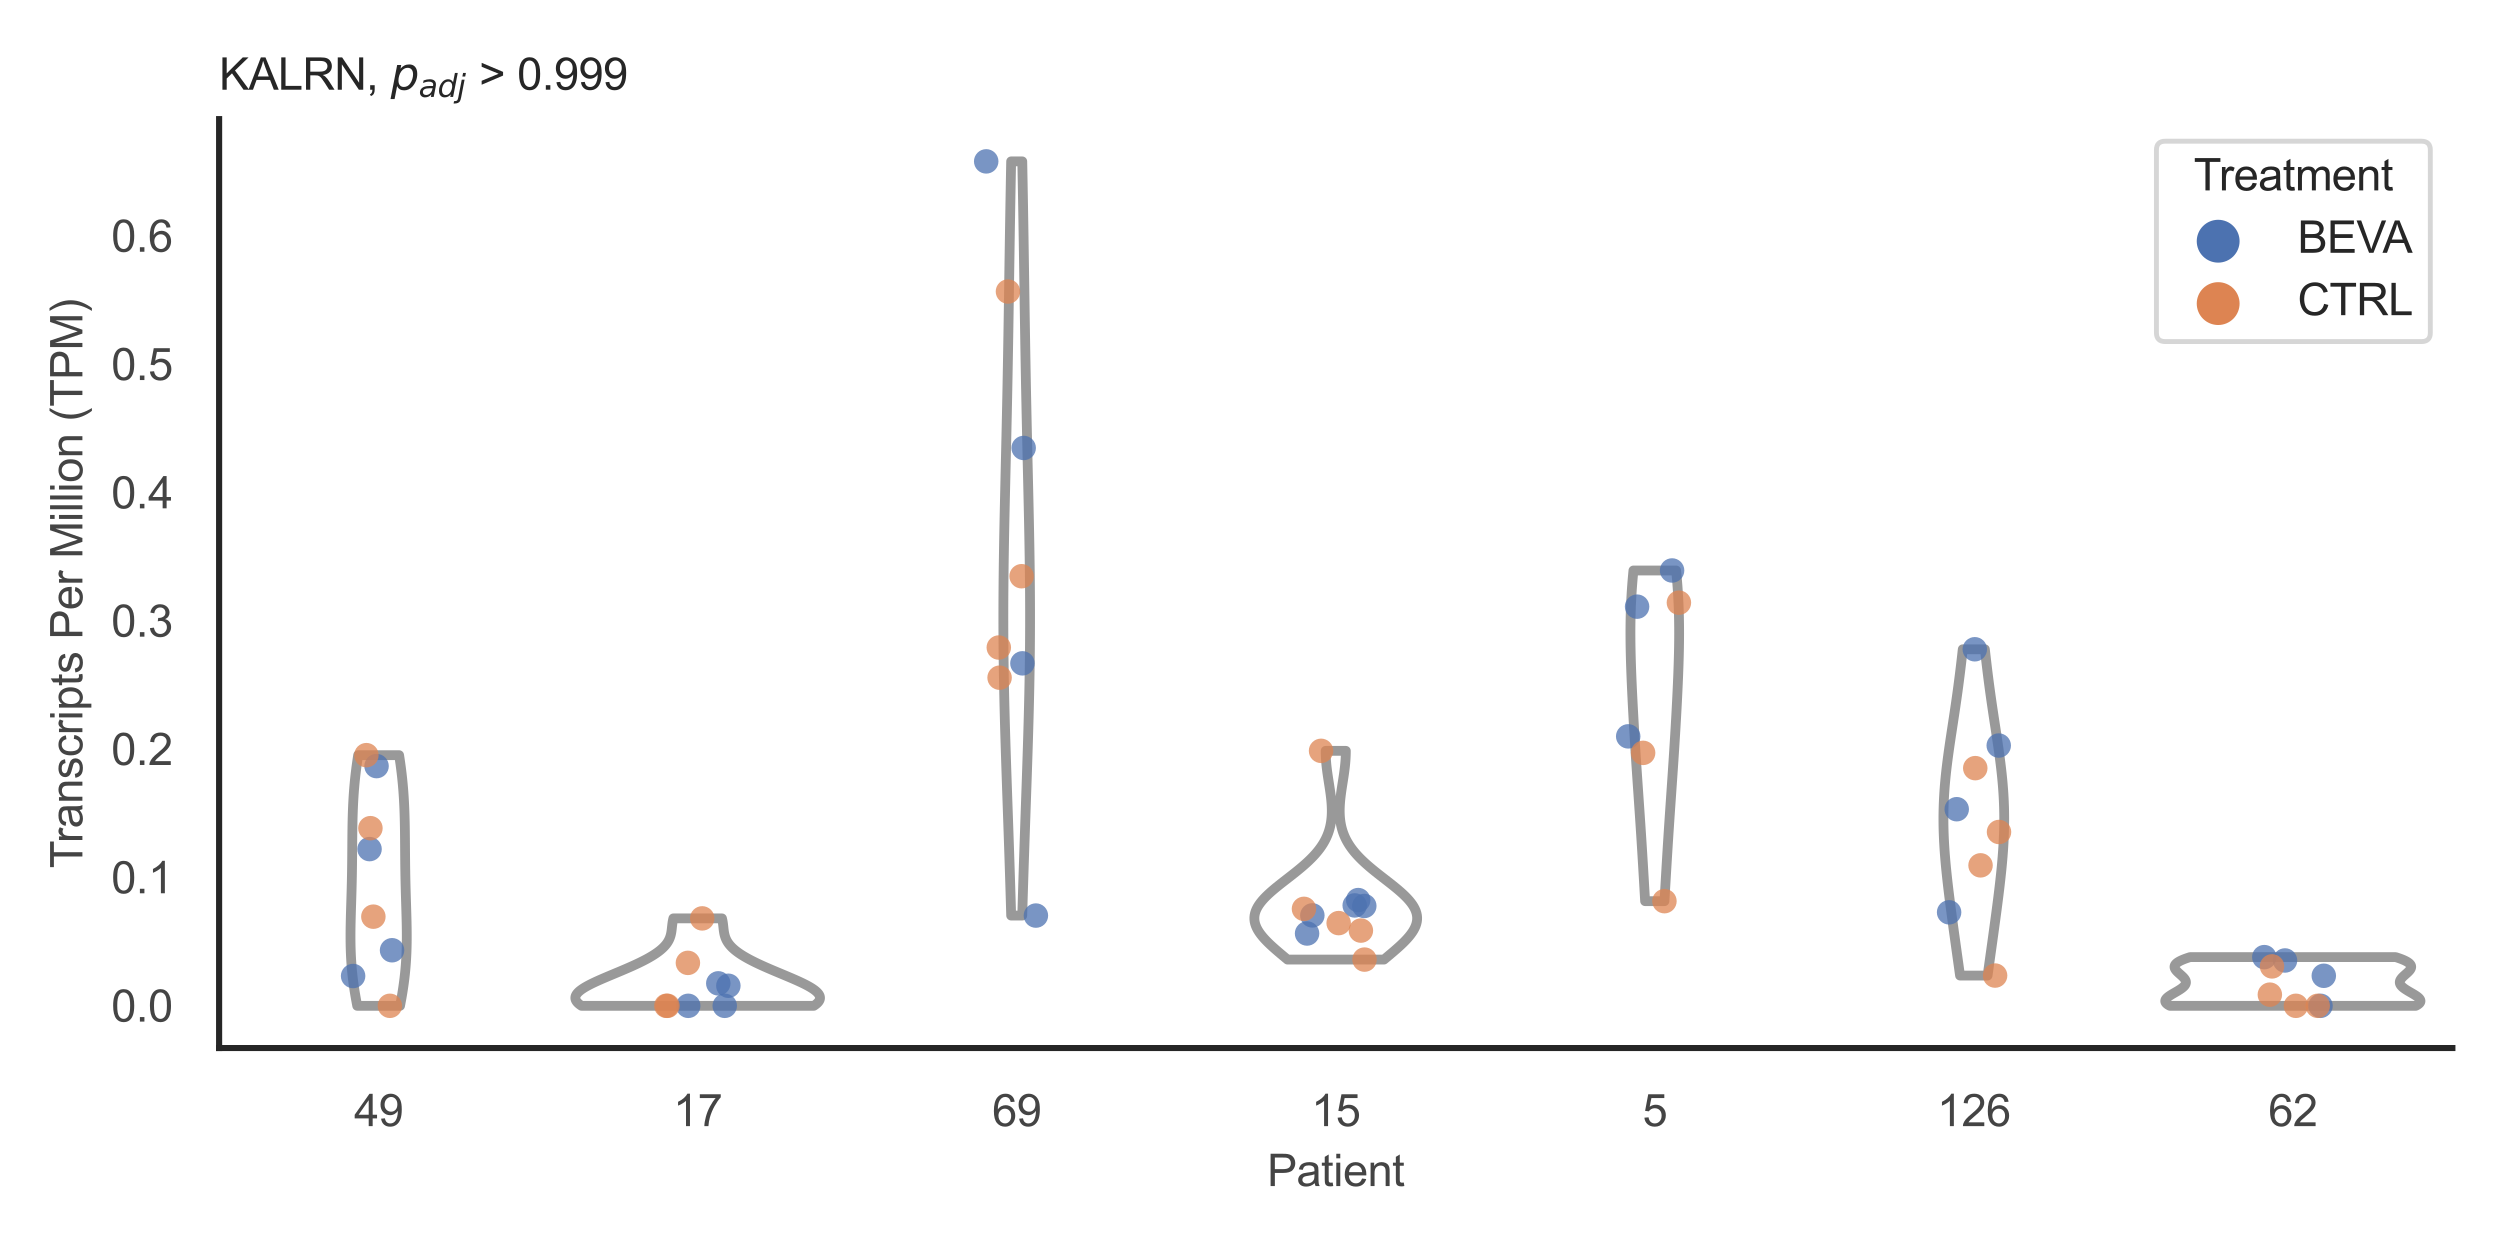 <?xml version="1.0" encoding="utf-8" standalone="no"?>
<!DOCTYPE svg PUBLIC "-//W3C//DTD SVG 1.1//EN"
  "http://www.w3.org/Graphics/SVG/1.1/DTD/svg11.dtd">
<svg xmlns:xlink="http://www.w3.org/1999/xlink" width="510.236pt" height="255.118pt" viewBox="0 0 510.236 255.118" xmlns="http://www.w3.org/2000/svg" version="1.1">
 <defs>
  <style type="text/css">*{stroke-linejoin: round; stroke-linecap: butt}</style>
 </defs>
 <g id="figure_1">
  <g id="patch_1">
   <path d="M 0 255.118 
L 510.236 255.118 
L 510.236 0 
L 0 0 
z
" style="fill: #ffffff"/>
  </g>
  <g id="axes_1">
   <g id="patch_2">
    <path d="M 44.72 213.898 
L 500.516 213.898 
L 500.516 24.32 
L 44.72 24.32 
z
" style="fill: #ffffff"/>
   </g>
   <g id="matplotlib.axis_1">
    <g id="xtick_1">
     <g id="text_1">
      <!-- 49 -->
      <g style="fill: #444444" transform="translate(72.272 229.84)scale(0.09 -0.09)">
       <defs>
        <path id="ArialMT-34" d="M 2069 0 
L 2069 1097 
L 81 1097 
L 81 1613 
L 2172 4581 
L 2631 4581 
L 2631 1613 
L 3250 1613 
L 3250 1097 
L 2631 1097 
L 2631 0 
L 2069 0 
z
M 2069 1613 
L 2069 3678 
L 634 1613 
L 2069 1613 
z
" transform="scale(0.016)"/>
        <path id="ArialMT-39" d="M 350 1059 
L 891 1109 
Q 959 728 1153 556 
Q 1347 384 1650 384 
Q 1909 384 2104 503 
Q 2300 622 2425 820 
Q 2550 1019 2634 1356 
Q 2719 1694 2719 2044 
Q 2719 2081 2716 2156 
Q 2547 1888 2255 1720 
Q 1963 1553 1622 1553 
Q 1053 1553 659 1965 
Q 266 2378 266 3053 
Q 266 3750 677 4175 
Q 1088 4600 1706 4600 
Q 2153 4600 2523 4359 
Q 2894 4119 3086 3673 
Q 3278 3228 3278 2384 
Q 3278 1506 3087 986 
Q 2897 466 2520 194 
Q 2144 -78 1638 -78 
Q 1100 -78 759 220 
Q 419 519 350 1059 
z
M 2653 3081 
Q 2653 3566 2395 3850 
Q 2138 4134 1775 4134 
Q 1400 4134 1122 3828 
Q 844 3522 844 3034 
Q 844 2597 1108 2323 
Q 1372 2050 1759 2050 
Q 2150 2050 2401 2323 
Q 2653 2597 2653 3081 
z
" transform="scale(0.016)"/>
       </defs>
       <use xlink:href="#ArialMT-34"/>
       <use xlink:href="#ArialMT-39" x="55.615"/>
      </g>
     </g>
    </g>
    <g id="xtick_2">
     <g id="text_2">
      <!-- 17 -->
      <g style="fill: #444444" transform="translate(137.386 229.84)scale(0.09 -0.09)">
       <defs>
        <path id="ArialMT-31" d="M 2384 0 
L 1822 0 
L 1822 3584 
Q 1619 3391 1289 3197 
Q 959 3003 697 2906 
L 697 3450 
Q 1169 3672 1522 3987 
Q 1875 4303 2022 4600 
L 2384 4600 
L 2384 0 
z
" transform="scale(0.016)"/>
        <path id="ArialMT-37" d="M 303 3981 
L 303 4522 
L 3269 4522 
L 3269 4084 
Q 2831 3619 2401 2847 
Q 1972 2075 1738 1259 
Q 1569 684 1522 0 
L 944 0 
Q 953 541 1156 1306 
Q 1359 2072 1739 2783 
Q 2119 3494 2547 3981 
L 303 3981 
z
" transform="scale(0.016)"/>
       </defs>
       <use xlink:href="#ArialMT-31"/>
       <use xlink:href="#ArialMT-37" x="55.615"/>
      </g>
     </g>
    </g>
    <g id="xtick_3">
     <g id="text_3">
      <!-- 69 -->
      <g style="fill: #444444" transform="translate(202.5 229.84)scale(0.09 -0.09)">
       <defs>
        <path id="ArialMT-36" d="M 3184 3459 
L 2625 3416 
Q 2550 3747 2413 3897 
Q 2184 4138 1850 4138 
Q 1581 4138 1378 3988 
Q 1113 3794 959 3422 
Q 806 3050 800 2363 
Q 1003 2672 1297 2822 
Q 1591 2972 1913 2972 
Q 2475 2972 2870 2558 
Q 3266 2144 3266 1488 
Q 3266 1056 3080 686 
Q 2894 316 2569 119 
Q 2244 -78 1831 -78 
Q 1128 -78 684 439 
Q 241 956 241 2144 
Q 241 3472 731 4075 
Q 1159 4600 1884 4600 
Q 2425 4600 2770 4297 
Q 3116 3994 3184 3459 
z
M 888 1484 
Q 888 1194 1011 928 
Q 1134 663 1356 523 
Q 1578 384 1822 384 
Q 2178 384 2434 671 
Q 2691 959 2691 1453 
Q 2691 1928 2437 2201 
Q 2184 2475 1800 2475 
Q 1419 2475 1153 2201 
Q 888 1928 888 1484 
z
" transform="scale(0.016)"/>
       </defs>
       <use xlink:href="#ArialMT-36"/>
       <use xlink:href="#ArialMT-39" x="55.615"/>
      </g>
     </g>
    </g>
    <g id="xtick_4">
     <g id="text_4">
      <!-- 15 -->
      <g style="fill: #444444" transform="translate(267.613 229.84)scale(0.09 -0.09)">
       <defs>
        <path id="ArialMT-35" d="M 266 1200 
L 856 1250 
Q 922 819 1161 601 
Q 1400 384 1738 384 
Q 2144 384 2425 690 
Q 2706 997 2706 1503 
Q 2706 1984 2436 2262 
Q 2166 2541 1728 2541 
Q 1456 2541 1237 2417 
Q 1019 2294 894 2097 
L 366 2166 
L 809 4519 
L 3088 4519 
L 3088 3981 
L 1259 3981 
L 1013 2750 
Q 1425 3038 1878 3038 
Q 2478 3038 2890 2622 
Q 3303 2206 3303 1553 
Q 3303 931 2941 478 
Q 2500 -78 1738 -78 
Q 1113 -78 717 272 
Q 322 622 266 1200 
z
" transform="scale(0.016)"/>
       </defs>
       <use xlink:href="#ArialMT-31"/>
       <use xlink:href="#ArialMT-35" x="55.615"/>
      </g>
     </g>
    </g>
    <g id="xtick_5">
     <g id="text_5">
      <!-- 5 -->
      <g style="fill: #444444" transform="translate(335.229 229.84)scale(0.09 -0.09)">
       <use xlink:href="#ArialMT-35"/>
      </g>
     </g>
    </g>
    <g id="xtick_6">
     <g id="text_6">
      <!-- 126 -->
      <g style="fill: #444444" transform="translate(395.338 229.84)scale(0.09 -0.09)">
       <defs>
        <path id="ArialMT-32" d="M 3222 541 
L 3222 0 
L 194 0 
Q 188 203 259 391 
Q 375 700 629 1000 
Q 884 1300 1366 1694 
Q 2113 2306 2375 2664 
Q 2638 3022 2638 3341 
Q 2638 3675 2398 3904 
Q 2159 4134 1775 4134 
Q 1369 4134 1125 3890 
Q 881 3647 878 3216 
L 300 3275 
Q 359 3922 746 4261 
Q 1134 4600 1788 4600 
Q 2447 4600 2831 4234 
Q 3216 3869 3216 3328 
Q 3216 3053 3103 2787 
Q 2991 2522 2730 2228 
Q 2469 1934 1863 1422 
Q 1356 997 1212 845 
Q 1069 694 975 541 
L 3222 541 
z
" transform="scale(0.016)"/>
       </defs>
       <use xlink:href="#ArialMT-31"/>
       <use xlink:href="#ArialMT-32" x="55.615"/>
       <use xlink:href="#ArialMT-36" x="111.23"/>
      </g>
     </g>
    </g>
    <g id="xtick_7">
     <g id="text_7">
      <!-- 62 -->
      <g style="fill: #444444" transform="translate(462.955 229.84)scale(0.09 -0.09)">
       <use xlink:href="#ArialMT-36"/>
       <use xlink:href="#ArialMT-32" x="55.615"/>
      </g>
     </g>
    </g>
    <g id="text_8">
     <!-- Patient -->
     <g style="fill: #444444" transform="translate(258.609 242.071)scale(0.09 -0.09)">
      <defs>
       <path id="ArialMT-50" d="M 494 0 
L 494 4581 
L 2222 4581 
Q 2678 4581 2919 4538 
Q 3256 4481 3484 4323 
Q 3713 4166 3852 3881 
Q 3991 3597 3991 3256 
Q 3991 2672 3619 2267 
Q 3247 1863 2275 1863 
L 1100 1863 
L 1100 0 
L 494 0 
z
M 1100 2403 
L 2284 2403 
Q 2872 2403 3119 2622 
Q 3366 2841 3366 3238 
Q 3366 3525 3220 3729 
Q 3075 3934 2838 4000 
Q 2684 4041 2272 4041 
L 1100 4041 
L 1100 2403 
z
" transform="scale(0.016)"/>
       <path id="ArialMT-61" d="M 2588 409 
Q 2275 144 1986 34 
Q 1697 -75 1366 -75 
Q 819 -75 525 192 
Q 231 459 231 875 
Q 231 1119 342 1320 
Q 453 1522 633 1644 
Q 813 1766 1038 1828 
Q 1203 1872 1538 1913 
Q 2219 1994 2541 2106 
Q 2544 2222 2544 2253 
Q 2544 2597 2384 2738 
Q 2169 2928 1744 2928 
Q 1347 2928 1158 2789 
Q 969 2650 878 2297 
L 328 2372 
Q 403 2725 575 2942 
Q 747 3159 1072 3276 
Q 1397 3394 1825 3394 
Q 2250 3394 2515 3294 
Q 2781 3194 2906 3042 
Q 3031 2891 3081 2659 
Q 3109 2516 3109 2141 
L 3109 1391 
Q 3109 606 3145 398 
Q 3181 191 3288 0 
L 2700 0 
Q 2613 175 2588 409 
z
M 2541 1666 
Q 2234 1541 1622 1453 
Q 1275 1403 1131 1340 
Q 988 1278 909 1158 
Q 831 1038 831 891 
Q 831 666 1001 516 
Q 1172 366 1500 366 
Q 1825 366 2078 508 
Q 2331 650 2450 897 
Q 2541 1088 2541 1459 
L 2541 1666 
z
" transform="scale(0.016)"/>
       <path id="ArialMT-74" d="M 1650 503 
L 1731 6 
Q 1494 -44 1306 -44 
Q 1000 -44 831 53 
Q 663 150 594 308 
Q 525 466 525 972 
L 525 2881 
L 113 2881 
L 113 3319 
L 525 3319 
L 525 4141 
L 1084 4478 
L 1084 3319 
L 1650 3319 
L 1650 2881 
L 1084 2881 
L 1084 941 
Q 1084 700 1114 631 
Q 1144 563 1211 522 
Q 1278 481 1403 481 
Q 1497 481 1650 503 
z
" transform="scale(0.016)"/>
       <path id="ArialMT-69" d="M 425 3934 
L 425 4581 
L 988 4581 
L 988 3934 
L 425 3934 
z
M 425 0 
L 425 3319 
L 988 3319 
L 988 0 
L 425 0 
z
" transform="scale(0.016)"/>
       <path id="ArialMT-65" d="M 2694 1069 
L 3275 997 
Q 3138 488 2766 206 
Q 2394 -75 1816 -75 
Q 1088 -75 661 373 
Q 234 822 234 1631 
Q 234 2469 665 2931 
Q 1097 3394 1784 3394 
Q 2450 3394 2872 2941 
Q 3294 2488 3294 1666 
Q 3294 1616 3291 1516 
L 816 1516 
Q 847 969 1125 678 
Q 1403 388 1819 388 
Q 2128 388 2347 550 
Q 2566 713 2694 1069 
z
M 847 1978 
L 2700 1978 
Q 2663 2397 2488 2606 
Q 2219 2931 1791 2931 
Q 1403 2931 1139 2672 
Q 875 2413 847 1978 
z
" transform="scale(0.016)"/>
       <path id="ArialMT-6e" d="M 422 0 
L 422 3319 
L 928 3319 
L 928 2847 
Q 1294 3394 1984 3394 
Q 2284 3394 2536 3286 
Q 2788 3178 2913 3003 
Q 3038 2828 3088 2588 
Q 3119 2431 3119 2041 
L 3119 0 
L 2556 0 
L 2556 2019 
Q 2556 2363 2490 2533 
Q 2425 2703 2258 2804 
Q 2091 2906 1866 2906 
Q 1506 2906 1245 2678 
Q 984 2450 984 1813 
L 984 0 
L 422 0 
z
" transform="scale(0.016)"/>
      </defs>
      <use xlink:href="#ArialMT-50"/>
      <use xlink:href="#ArialMT-61" x="66.699"/>
      <use xlink:href="#ArialMT-74" x="122.314"/>
      <use xlink:href="#ArialMT-69" x="150.098"/>
      <use xlink:href="#ArialMT-65" x="172.314"/>
      <use xlink:href="#ArialMT-6e" x="227.93"/>
      <use xlink:href="#ArialMT-74" x="283.545"/>
     </g>
    </g>
   </g>
   <g id="matplotlib.axis_2">
    <g id="ytick_1">
     <g id="text_9">
      <!-- 0.0 -->
      <g style="fill: #444444" transform="translate(22.71 208.502)scale(0.09 -0.09)">
       <defs>
        <path id="ArialMT-30" d="M 266 2259 
Q 266 3072 433 3567 
Q 600 4063 929 4331 
Q 1259 4600 1759 4600 
Q 2128 4600 2406 4451 
Q 2684 4303 2865 4023 
Q 3047 3744 3150 3342 
Q 3253 2941 3253 2259 
Q 3253 1453 3087 958 
Q 2922 463 2592 192 
Q 2263 -78 1759 -78 
Q 1097 -78 719 397 
Q 266 969 266 2259 
z
M 844 2259 
Q 844 1131 1108 757 
Q 1372 384 1759 384 
Q 2147 384 2411 759 
Q 2675 1134 2675 2259 
Q 2675 3391 2411 3762 
Q 2147 4134 1753 4134 
Q 1366 4134 1134 3806 
Q 844 3388 844 2259 
z
" transform="scale(0.016)"/>
        <path id="ArialMT-2e" d="M 581 0 
L 581 641 
L 1222 641 
L 1222 0 
L 581 0 
z
" transform="scale(0.016)"/>
       </defs>
       <use xlink:href="#ArialMT-30"/>
       <use xlink:href="#ArialMT-2e" x="55.615"/>
       <use xlink:href="#ArialMT-30" x="83.398"/>
      </g>
     </g>
    </g>
    <g id="ytick_2">
     <g id="text_10">
      <!-- 0.1 -->
      <g style="fill: #444444" transform="translate(22.71 182.315)scale(0.09 -0.09)">
       <use xlink:href="#ArialMT-30"/>
       <use xlink:href="#ArialMT-2e" x="55.615"/>
       <use xlink:href="#ArialMT-31" x="83.398"/>
      </g>
     </g>
    </g>
    <g id="ytick_3">
     <g id="text_11">
      <!-- 0.2 -->
      <g style="fill: #444444" transform="translate(22.71 156.128)scale(0.09 -0.09)">
       <use xlink:href="#ArialMT-30"/>
       <use xlink:href="#ArialMT-2e" x="55.615"/>
       <use xlink:href="#ArialMT-32" x="83.398"/>
      </g>
     </g>
    </g>
    <g id="ytick_4">
     <g id="text_12">
      <!-- 0.3 -->
      <g style="fill: #444444" transform="translate(22.71 129.941)scale(0.09 -0.09)">
       <defs>
        <path id="ArialMT-33" d="M 269 1209 
L 831 1284 
Q 928 806 1161 595 
Q 1394 384 1728 384 
Q 2125 384 2398 659 
Q 2672 934 2672 1341 
Q 2672 1728 2419 1979 
Q 2166 2231 1775 2231 
Q 1616 2231 1378 2169 
L 1441 2663 
Q 1497 2656 1531 2656 
Q 1891 2656 2178 2843 
Q 2466 3031 2466 3422 
Q 2466 3731 2256 3934 
Q 2047 4138 1716 4138 
Q 1388 4138 1169 3931 
Q 950 3725 888 3313 
L 325 3413 
Q 428 3978 793 4289 
Q 1159 4600 1703 4600 
Q 2078 4600 2393 4439 
Q 2709 4278 2876 4000 
Q 3044 3722 3044 3409 
Q 3044 3113 2884 2869 
Q 2725 2625 2413 2481 
Q 2819 2388 3044 2092 
Q 3269 1797 3269 1353 
Q 3269 753 2831 336 
Q 2394 -81 1725 -81 
Q 1122 -81 723 278 
Q 325 638 269 1209 
z
" transform="scale(0.016)"/>
       </defs>
       <use xlink:href="#ArialMT-30"/>
       <use xlink:href="#ArialMT-2e" x="55.615"/>
       <use xlink:href="#ArialMT-33" x="83.398"/>
      </g>
     </g>
    </g>
    <g id="ytick_5">
     <g id="text_13">
      <!-- 0.4 -->
      <g style="fill: #444444" transform="translate(22.71 103.754)scale(0.09 -0.09)">
       <use xlink:href="#ArialMT-30"/>
       <use xlink:href="#ArialMT-2e" x="55.615"/>
       <use xlink:href="#ArialMT-34" x="83.398"/>
      </g>
     </g>
    </g>
    <g id="ytick_6">
     <g id="text_14">
      <!-- 0.5 -->
      <g style="fill: #444444" transform="translate(22.71 77.567)scale(0.09 -0.09)">
       <use xlink:href="#ArialMT-30"/>
       <use xlink:href="#ArialMT-2e" x="55.615"/>
       <use xlink:href="#ArialMT-35" x="83.398"/>
      </g>
     </g>
    </g>
    <g id="ytick_7">
     <g id="text_15">
      <!-- 0.6 -->
      <g style="fill: #444444" transform="translate(22.71 51.38)scale(0.09 -0.09)">
       <use xlink:href="#ArialMT-30"/>
       <use xlink:href="#ArialMT-2e" x="55.615"/>
       <use xlink:href="#ArialMT-36" x="83.398"/>
      </g>
     </g>
    </g>
    <g id="text_16">
     <!-- Transcripts Per Million (TPM) -->
     <g style="fill: #444444" transform="translate(16.816 177.194)rotate(-90)scale(0.09 -0.09)">
      <defs>
       <path id="ArialMT-54" d="M 1659 0 
L 1659 4041 
L 150 4041 
L 150 4581 
L 3781 4581 
L 3781 4041 
L 2266 4041 
L 2266 0 
L 1659 0 
z
" transform="scale(0.016)"/>
       <path id="ArialMT-72" d="M 416 0 
L 416 3319 
L 922 3319 
L 922 2816 
Q 1116 3169 1280 3281 
Q 1444 3394 1641 3394 
Q 1925 3394 2219 3213 
L 2025 2691 
Q 1819 2813 1613 2813 
Q 1428 2813 1281 2702 
Q 1134 2591 1072 2394 
Q 978 2094 978 1738 
L 978 0 
L 416 0 
z
" transform="scale(0.016)"/>
       <path id="ArialMT-73" d="M 197 991 
L 753 1078 
Q 800 744 1014 566 
Q 1228 388 1613 388 
Q 2000 388 2187 545 
Q 2375 703 2375 916 
Q 2375 1106 2209 1216 
Q 2094 1291 1634 1406 
Q 1016 1563 777 1677 
Q 538 1791 414 1992 
Q 291 2194 291 2438 
Q 291 2659 392 2848 
Q 494 3038 669 3163 
Q 800 3259 1026 3326 
Q 1253 3394 1513 3394 
Q 1903 3394 2198 3281 
Q 2494 3169 2634 2976 
Q 2775 2784 2828 2463 
L 2278 2388 
Q 2241 2644 2061 2787 
Q 1881 2931 1553 2931 
Q 1166 2931 1000 2803 
Q 834 2675 834 2503 
Q 834 2394 903 2306 
Q 972 2216 1119 2156 
Q 1203 2125 1616 2013 
Q 2213 1853 2448 1751 
Q 2684 1650 2818 1456 
Q 2953 1263 2953 975 
Q 2953 694 2789 445 
Q 2625 197 2315 61 
Q 2006 -75 1616 -75 
Q 969 -75 630 194 
Q 291 463 197 991 
z
" transform="scale(0.016)"/>
       <path id="ArialMT-63" d="M 2588 1216 
L 3141 1144 
Q 3050 572 2676 248 
Q 2303 -75 1759 -75 
Q 1078 -75 664 370 
Q 250 816 250 1647 
Q 250 2184 428 2587 
Q 606 2991 970 3192 
Q 1334 3394 1763 3394 
Q 2303 3394 2647 3120 
Q 2991 2847 3088 2344 
L 2541 2259 
Q 2463 2594 2264 2762 
Q 2066 2931 1784 2931 
Q 1359 2931 1093 2626 
Q 828 2322 828 1663 
Q 828 994 1084 691 
Q 1341 388 1753 388 
Q 2084 388 2306 591 
Q 2528 794 2588 1216 
z
" transform="scale(0.016)"/>
       <path id="ArialMT-70" d="M 422 -1272 
L 422 3319 
L 934 3319 
L 934 2888 
Q 1116 3141 1344 3267 
Q 1572 3394 1897 3394 
Q 2322 3394 2647 3175 
Q 2972 2956 3137 2557 
Q 3303 2159 3303 1684 
Q 3303 1175 3120 767 
Q 2938 359 2589 142 
Q 2241 -75 1856 -75 
Q 1575 -75 1351 44 
Q 1128 163 984 344 
L 984 -1272 
L 422 -1272 
z
M 931 1641 
Q 931 1000 1190 694 
Q 1450 388 1819 388 
Q 2194 388 2461 705 
Q 2728 1022 2728 1688 
Q 2728 2322 2467 2637 
Q 2206 2953 1844 2953 
Q 1484 2953 1207 2617 
Q 931 2281 931 1641 
z
" transform="scale(0.016)"/>
       <path id="ArialMT-20" transform="scale(0.016)"/>
       <path id="ArialMT-4d" d="M 475 0 
L 475 4581 
L 1388 4581 
L 2472 1338 
Q 2622 884 2691 659 
Q 2769 909 2934 1394 
L 4031 4581 
L 4847 4581 
L 4847 0 
L 4263 0 
L 4263 3834 
L 2931 0 
L 2384 0 
L 1059 3900 
L 1059 0 
L 475 0 
z
" transform="scale(0.016)"/>
       <path id="ArialMT-6c" d="M 409 0 
L 409 4581 
L 972 4581 
L 972 0 
L 409 0 
z
" transform="scale(0.016)"/>
       <path id="ArialMT-6f" d="M 213 1659 
Q 213 2581 725 3025 
Q 1153 3394 1769 3394 
Q 2453 3394 2887 2945 
Q 3322 2497 3322 1706 
Q 3322 1066 3130 698 
Q 2938 331 2570 128 
Q 2203 -75 1769 -75 
Q 1072 -75 642 372 
Q 213 819 213 1659 
z
M 791 1659 
Q 791 1022 1069 705 
Q 1347 388 1769 388 
Q 2188 388 2466 706 
Q 2744 1025 2744 1678 
Q 2744 2294 2464 2611 
Q 2184 2928 1769 2928 
Q 1347 2928 1069 2612 
Q 791 2297 791 1659 
z
" transform="scale(0.016)"/>
       <path id="ArialMT-28" d="M 1497 -1347 
Q 1031 -759 709 28 
Q 388 816 388 1659 
Q 388 2403 628 3084 
Q 909 3875 1497 4659 
L 1900 4659 
Q 1522 4009 1400 3731 
Q 1209 3300 1100 2831 
Q 966 2247 966 1656 
Q 966 153 1900 -1347 
L 1497 -1347 
z
" transform="scale(0.016)"/>
       <path id="ArialMT-29" d="M 791 -1347 
L 388 -1347 
Q 1322 153 1322 1656 
Q 1322 2244 1188 2822 
Q 1081 3291 891 3722 
Q 769 4003 388 4659 
L 791 4659 
Q 1378 3875 1659 3084 
Q 1900 2403 1900 1659 
Q 1900 816 1576 28 
Q 1253 -759 791 -1347 
z
" transform="scale(0.016)"/>
      </defs>
      <use xlink:href="#ArialMT-54"/>
      <use xlink:href="#ArialMT-72" x="57.334"/>
      <use xlink:href="#ArialMT-61" x="90.635"/>
      <use xlink:href="#ArialMT-6e" x="146.25"/>
      <use xlink:href="#ArialMT-73" x="201.865"/>
      <use xlink:href="#ArialMT-63" x="251.865"/>
      <use xlink:href="#ArialMT-72" x="301.865"/>
      <use xlink:href="#ArialMT-69" x="335.166"/>
      <use xlink:href="#ArialMT-70" x="357.383"/>
      <use xlink:href="#ArialMT-74" x="412.998"/>
      <use xlink:href="#ArialMT-73" x="440.781"/>
      <use xlink:href="#ArialMT-20" x="490.781"/>
      <use xlink:href="#ArialMT-50" x="518.564"/>
      <use xlink:href="#ArialMT-65" x="585.264"/>
      <use xlink:href="#ArialMT-72" x="640.879"/>
      <use xlink:href="#ArialMT-20" x="674.18"/>
      <use xlink:href="#ArialMT-4d" x="701.963"/>
      <use xlink:href="#ArialMT-69" x="785.264"/>
      <use xlink:href="#ArialMT-6c" x="807.48"/>
      <use xlink:href="#ArialMT-6c" x="829.697"/>
      <use xlink:href="#ArialMT-69" x="851.914"/>
      <use xlink:href="#ArialMT-6f" x="874.131"/>
      <use xlink:href="#ArialMT-6e" x="929.746"/>
      <use xlink:href="#ArialMT-20" x="985.361"/>
      <use xlink:href="#ArialMT-28" x="1013.145"/>
      <use xlink:href="#ArialMT-54" x="1046.445"/>
      <use xlink:href="#ArialMT-50" x="1107.529"/>
      <use xlink:href="#ArialMT-4d" x="1174.229"/>
      <use xlink:href="#ArialMT-29" x="1257.529"/>
     </g>
    </g>
   </g>
   <g id="PolyCollection_1">
    <defs>
     <path id="md9d2d43c92" d="M 81.648 -49.837 
L 72.906 -49.837 
L 72.807 -50.354 
L 72.711 -50.871 
L 72.618 -51.387 
L 72.528 -51.904 
L 72.441 -52.421 
L 72.358 -52.938 
L 72.279 -53.454 
L 72.203 -53.971 
L 72.132 -54.488 
L 72.064 -55.005 
L 72.001 -55.521 
L 71.942 -56.038 
L 71.887 -56.555 
L 71.836 -57.071 
L 71.79 -57.588 
L 71.748 -58.105 
L 71.709 -58.622 
L 71.675 -59.138 
L 71.645 -59.655 
L 71.619 -60.172 
L 71.597 -60.689 
L 71.579 -61.205 
L 71.564 -61.722 
L 71.552 -62.239 
L 71.544 -62.756 
L 71.538 -63.272 
L 71.536 -63.789 
L 71.536 -64.306 
L 71.538 -64.822 
L 71.543 -65.339 
L 71.55 -65.856 
L 71.559 -66.373 
L 71.569 -66.889 
L 71.581 -67.406 
L 71.593 -67.923 
L 71.607 -68.44 
L 71.622 -68.956 
L 71.637 -69.473 
L 71.652 -69.99 
L 71.668 -70.506 
L 71.684 -71.023 
L 71.699 -71.54 
L 71.715 -72.057 
L 71.73 -72.573 
L 71.745 -73.09 
L 71.759 -73.607 
L 71.772 -74.124 
L 71.785 -74.64 
L 71.797 -75.157 
L 71.808 -75.674 
L 71.818 -76.191 
L 71.828 -76.707 
L 71.836 -77.224 
L 71.844 -77.741 
L 71.851 -78.257 
L 71.857 -78.774 
L 71.863 -79.291 
L 71.868 -79.808 
L 71.873 -80.324 
L 71.877 -80.841 
L 71.881 -81.358 
L 71.884 -81.875 
L 71.888 -82.391 
L 71.892 -82.908 
L 71.895 -83.425 
L 71.9 -83.942 
L 71.904 -84.458 
L 71.91 -84.975 
L 71.916 -85.492 
L 71.923 -86.008 
L 71.931 -86.525 
L 71.941 -87.042 
L 71.952 -87.559 
L 71.964 -88.075 
L 71.979 -88.592 
L 71.995 -89.109 
L 72.013 -89.626 
L 72.033 -90.142 
L 72.055 -90.659 
L 72.08 -91.176 
L 72.108 -91.693 
L 72.138 -92.209 
L 72.17 -92.726 
L 72.206 -93.243 
L 72.244 -93.759 
L 72.285 -94.276 
L 72.33 -94.793 
L 72.377 -95.31 
L 72.427 -95.826 
L 72.481 -96.343 
L 72.537 -96.86 
L 72.597 -97.377 
L 72.66 -97.893 
L 72.725 -98.41 
L 72.794 -98.927 
L 72.865 -99.444 
L 72.94 -99.96 
L 73.017 -100.477 
L 73.097 -100.994 
L 81.457 -100.994 
L 81.457 -100.994 
L 81.537 -100.477 
L 81.614 -99.96 
L 81.688 -99.444 
L 81.76 -98.927 
L 81.829 -98.41 
L 81.894 -97.893 
L 81.957 -97.377 
L 82.016 -96.86 
L 82.073 -96.343 
L 82.126 -95.826 
L 82.177 -95.31 
L 82.224 -94.793 
L 82.268 -94.276 
L 82.31 -93.759 
L 82.348 -93.243 
L 82.383 -92.726 
L 82.416 -92.209 
L 82.446 -91.693 
L 82.473 -91.176 
L 82.498 -90.659 
L 82.521 -90.142 
L 82.541 -89.626 
L 82.559 -89.109 
L 82.575 -88.592 
L 82.589 -88.075 
L 82.602 -87.559 
L 82.613 -87.042 
L 82.622 -86.525 
L 82.631 -86.008 
L 82.638 -85.492 
L 82.644 -84.975 
L 82.649 -84.458 
L 82.654 -83.942 
L 82.658 -83.425 
L 82.662 -82.908 
L 82.666 -82.391 
L 82.67 -81.875 
L 82.673 -81.358 
L 82.677 -80.841 
L 82.681 -80.324 
L 82.686 -79.808 
L 82.691 -79.291 
L 82.696 -78.774 
L 82.703 -78.257 
L 82.71 -77.741 
L 82.718 -77.224 
L 82.726 -76.707 
L 82.736 -76.191 
L 82.746 -75.674 
L 82.757 -75.157 
L 82.769 -74.64 
L 82.782 -74.124 
L 82.795 -73.607 
L 82.809 -73.09 
L 82.824 -72.573 
L 82.839 -72.057 
L 82.854 -71.54 
L 82.87 -71.023 
L 82.886 -70.506 
L 82.901 -69.99 
L 82.917 -69.473 
L 82.932 -68.956 
L 82.947 -68.44 
L 82.96 -67.923 
L 82.973 -67.406 
L 82.985 -66.889 
L 82.995 -66.373 
L 83.004 -65.856 
L 83.011 -65.339 
L 83.015 -64.822 
L 83.018 -64.306 
L 83.018 -63.789 
L 83.016 -63.272 
L 83.01 -62.756 
L 83.002 -62.239 
L 82.99 -61.722 
L 82.975 -61.205 
L 82.957 -60.689 
L 82.934 -60.172 
L 82.908 -59.655 
L 82.878 -59.138 
L 82.844 -58.622 
L 82.806 -58.105 
L 82.764 -57.588 
L 82.717 -57.071 
L 82.667 -56.555 
L 82.612 -56.038 
L 82.553 -55.521 
L 82.489 -55.005 
L 82.422 -54.488 
L 82.35 -53.971 
L 82.275 -53.454 
L 82.196 -52.938 
L 82.113 -52.421 
L 82.026 -51.904 
L 81.936 -51.387 
L 81.843 -50.871 
L 81.747 -50.354 
L 81.648 -49.837 
z
" style="stroke: #999999; stroke-width: 2"/>
    </defs>
    <g clip-path="url(#p62f010a364)">
     <use xlink:href="#md9d2d43c92" x="0" y="255.118" style="fill: #ffffff; stroke: #999999; stroke-width: 2"/>
    </g>
   </g>
   <g id="PolyCollection_2">
    <defs>
     <path id="me04c7ce8de" d="M 166.096 -49.837 
L 118.685 -49.837 
L 118.42 -50.017 
L 118.185 -50.198 
L 117.981 -50.378 
L 117.809 -50.558 
L 117.669 -50.738 
L 117.56 -50.919 
L 117.482 -51.099 
L 117.436 -51.279 
L 117.421 -51.459 
L 117.437 -51.639 
L 117.483 -51.82 
L 117.558 -52 
L 117.661 -52.18 
L 117.792 -52.36 
L 117.95 -52.541 
L 118.133 -52.721 
L 118.341 -52.901 
L 118.572 -53.081 
L 118.825 -53.261 
L 119.099 -53.442 
L 119.392 -53.622 
L 119.703 -53.802 
L 120.031 -53.982 
L 120.375 -54.163 
L 120.732 -54.343 
L 121.103 -54.523 
L 121.484 -54.703 
L 121.876 -54.884 
L 122.277 -55.064 
L 122.686 -55.244 
L 123.101 -55.424 
L 123.522 -55.604 
L 123.946 -55.785 
L 124.374 -55.965 
L 124.804 -56.145 
L 125.235 -56.325 
L 125.667 -56.506 
L 126.097 -56.686 
L 126.527 -56.866 
L 126.953 -57.046 
L 127.377 -57.226 
L 127.797 -57.407 
L 128.212 -57.587 
L 128.622 -57.767 
L 129.026 -57.947 
L 129.423 -58.128 
L 129.814 -58.308 
L 130.197 -58.488 
L 130.572 -58.668 
L 130.938 -58.849 
L 131.295 -59.029 
L 131.643 -59.209 
L 131.982 -59.389 
L 132.31 -59.569 
L 132.628 -59.75 
L 132.934 -59.93 
L 133.23 -60.11 
L 133.515 -60.29 
L 133.788 -60.471 
L 134.049 -60.651 
L 134.299 -60.831 
L 134.536 -61.011 
L 134.762 -61.191 
L 134.975 -61.372 
L 135.176 -61.552 
L 135.366 -61.732 
L 135.543 -61.912 
L 135.709 -62.093 
L 135.863 -62.273 
L 136.005 -62.453 
L 136.137 -62.633 
L 136.258 -62.813 
L 136.368 -62.994 
L 136.468 -63.174 
L 136.558 -63.354 
L 136.64 -63.534 
L 136.713 -63.715 
L 136.777 -63.895 
L 136.835 -64.075 
L 136.885 -64.255 
L 136.929 -64.436 
L 136.968 -64.616 
L 137.002 -64.796 
L 137.032 -64.976 
L 137.058 -65.156 
L 137.081 -65.337 
L 137.103 -65.517 
L 137.123 -65.697 
L 137.142 -65.877 
L 137.162 -66.058 
L 137.182 -66.238 
L 137.203 -66.418 
L 137.226 -66.598 
L 137.251 -66.778 
L 137.279 -66.959 
L 137.311 -67.139 
L 137.346 -67.319 
L 137.385 -67.499 
L 137.429 -67.68 
L 147.352 -67.68 
L 147.352 -67.68 
L 147.396 -67.499 
L 147.435 -67.319 
L 147.47 -67.139 
L 147.502 -66.959 
L 147.53 -66.778 
L 147.555 -66.598 
L 147.578 -66.418 
L 147.6 -66.238 
L 147.62 -66.058 
L 147.639 -65.877 
L 147.658 -65.697 
L 147.678 -65.517 
L 147.7 -65.337 
L 147.723 -65.156 
L 147.75 -64.976 
L 147.779 -64.796 
L 147.813 -64.616 
L 147.852 -64.436 
L 147.896 -64.255 
L 147.947 -64.075 
L 148.004 -63.895 
L 148.069 -63.715 
L 148.141 -63.534 
L 148.223 -63.354 
L 148.313 -63.174 
L 148.413 -62.994 
L 148.524 -62.813 
L 148.644 -62.633 
L 148.776 -62.453 
L 148.918 -62.273 
L 149.072 -62.093 
L 149.238 -61.912 
L 149.415 -61.732 
L 149.605 -61.552 
L 149.806 -61.372 
L 150.02 -61.191 
L 150.245 -61.011 
L 150.483 -60.831 
L 150.732 -60.651 
L 150.993 -60.471 
L 151.266 -60.29 
L 151.551 -60.11 
L 151.847 -59.93 
L 152.154 -59.75 
L 152.471 -59.569 
L 152.8 -59.389 
L 153.138 -59.209 
L 153.486 -59.029 
L 153.843 -58.849 
L 154.21 -58.668 
L 154.585 -58.488 
L 154.968 -58.308 
L 155.358 -58.128 
L 155.756 -57.947 
L 156.16 -57.767 
L 156.57 -57.587 
L 156.985 -57.407 
L 157.404 -57.226 
L 157.828 -57.046 
L 158.255 -56.866 
L 158.684 -56.686 
L 159.114 -56.506 
L 159.546 -56.325 
L 159.977 -56.145 
L 160.407 -55.965 
L 160.835 -55.785 
L 161.26 -55.604 
L 161.68 -55.424 
L 162.095 -55.244 
L 162.504 -55.064 
L 162.905 -54.884 
L 163.297 -54.703 
L 163.679 -54.523 
L 164.049 -54.343 
L 164.407 -54.163 
L 164.75 -53.982 
L 165.078 -53.802 
L 165.389 -53.622 
L 165.683 -53.442 
L 165.956 -53.261 
L 166.209 -53.081 
L 166.44 -52.901 
L 166.648 -52.721 
L 166.831 -52.541 
L 166.989 -52.36 
L 167.12 -52.18 
L 167.224 -52 
L 167.299 -51.82 
L 167.344 -51.639 
L 167.36 -51.459 
L 167.345 -51.279 
L 167.299 -51.099 
L 167.222 -50.919 
L 167.113 -50.738 
L 166.972 -50.558 
L 166.8 -50.378 
L 166.596 -50.198 
L 166.361 -50.017 
L 166.096 -49.837 
z
" style="stroke: #999999; stroke-width: 2"/>
    </defs>
    <g clip-path="url(#p62f010a364)">
     <use xlink:href="#me04c7ce8de" x="0" y="255.118" style="fill: #ffffff; stroke: #999999; stroke-width: 2"/>
    </g>
   </g>
   <g id="PolyCollection_3">
    <defs>
     <path id="md6fac31052" d="M 208.635 -68.255 
L 206.374 -68.255 
L 206.329 -69.81 
L 206.283 -71.364 
L 206.236 -72.919 
L 206.188 -74.474 
L 206.139 -76.029 
L 206.09 -77.584 
L 206.039 -79.138 
L 205.988 -80.693 
L 205.936 -82.248 
L 205.883 -83.803 
L 205.83 -85.358 
L 205.776 -86.913 
L 205.722 -88.467 
L 205.668 -90.022 
L 205.614 -91.577 
L 205.559 -93.132 
L 205.505 -94.687 
L 205.452 -96.241 
L 205.399 -97.796 
L 205.347 -99.351 
L 205.297 -100.906 
L 205.247 -102.461 
L 205.199 -104.015 
L 205.153 -105.57 
L 205.108 -107.125 
L 205.066 -108.68 
L 205.026 -110.235 
L 204.988 -111.789 
L 204.954 -113.344 
L 204.922 -114.899 
L 204.892 -116.454 
L 204.867 -118.009 
L 204.844 -119.564 
L 204.824 -121.118 
L 204.808 -122.673 
L 204.796 -124.228 
L 204.786 -125.783 
L 204.78 -127.338 
L 204.778 -128.892 
L 204.779 -130.447 
L 204.783 -132.002 
L 204.791 -133.557 
L 204.802 -135.112 
L 204.815 -136.666 
L 204.832 -138.221 
L 204.851 -139.776 
L 204.873 -141.331 
L 204.897 -142.886 
L 204.923 -144.44 
L 204.951 -145.995 
L 204.981 -147.55 
L 205.012 -149.105 
L 205.045 -150.66 
L 205.079 -152.215 
L 205.113 -153.769 
L 205.149 -155.324 
L 205.184 -156.879 
L 205.22 -158.434 
L 205.257 -159.989 
L 205.293 -161.543 
L 205.329 -163.098 
L 205.364 -164.653 
L 205.4 -166.208 
L 205.434 -167.763 
L 205.468 -169.317 
L 205.502 -170.872 
L 205.534 -172.427 
L 205.566 -173.982 
L 205.597 -175.537 
L 205.627 -177.091 
L 205.656 -178.646 
L 205.684 -180.201 
L 205.712 -181.756 
L 205.738 -183.311 
L 205.765 -184.866 
L 205.79 -186.42 
L 205.815 -187.975 
L 205.839 -189.53 
L 205.863 -191.085 
L 205.886 -192.64 
L 205.91 -194.194 
L 205.933 -195.749 
L 205.956 -197.304 
L 205.979 -198.859 
L 206.002 -200.414 
L 206.025 -201.968 
L 206.049 -203.523 
L 206.073 -205.078 
L 206.097 -206.633 
L 206.122 -208.188 
L 206.147 -209.742 
L 206.173 -211.297 
L 206.199 -212.852 
L 206.226 -214.407 
L 206.254 -215.962 
L 206.282 -217.516 
L 206.31 -219.071 
L 206.34 -220.626 
L 206.37 -222.181 
L 208.639 -222.181 
L 208.639 -222.181 
L 208.669 -220.626 
L 208.698 -219.071 
L 208.727 -217.516 
L 208.755 -215.962 
L 208.783 -214.407 
L 208.81 -212.852 
L 208.836 -211.297 
L 208.862 -209.742 
L 208.887 -208.188 
L 208.912 -206.633 
L 208.936 -205.078 
L 208.96 -203.523 
L 208.983 -201.968 
L 209.007 -200.414 
L 209.03 -198.859 
L 209.053 -197.304 
L 209.076 -195.749 
L 209.099 -194.194 
L 209.122 -192.64 
L 209.146 -191.085 
L 209.17 -189.53 
L 209.194 -187.975 
L 209.219 -186.42 
L 209.244 -184.866 
L 209.27 -183.311 
L 209.297 -181.756 
L 209.325 -180.201 
L 209.353 -178.646 
L 209.382 -177.091 
L 209.412 -175.537 
L 209.443 -173.982 
L 209.475 -172.427 
L 209.507 -170.872 
L 209.54 -169.317 
L 209.574 -167.763 
L 209.609 -166.208 
L 209.644 -164.653 
L 209.68 -163.098 
L 209.716 -161.543 
L 209.752 -159.989 
L 209.788 -158.434 
L 209.824 -156.879 
L 209.86 -155.324 
L 209.895 -153.769 
L 209.93 -152.215 
L 209.964 -150.66 
L 209.996 -149.105 
L 210.028 -147.55 
L 210.058 -145.995 
L 210.086 -144.44 
L 210.112 -142.886 
L 210.136 -141.331 
L 210.158 -139.776 
L 210.177 -138.221 
L 210.193 -136.666 
L 210.207 -135.112 
L 210.218 -133.557 
L 210.225 -132.002 
L 210.23 -130.447 
L 210.231 -128.892 
L 210.228 -127.338 
L 210.222 -125.783 
L 210.213 -124.228 
L 210.201 -122.673 
L 210.184 -121.118 
L 210.165 -119.564 
L 210.142 -118.009 
L 210.116 -116.454 
L 210.087 -114.899 
L 210.055 -113.344 
L 210.02 -111.789 
L 209.983 -110.235 
L 209.943 -108.68 
L 209.9 -107.125 
L 209.856 -105.57 
L 209.81 -104.015 
L 209.762 -102.461 
L 209.712 -100.906 
L 209.661 -99.351 
L 209.609 -97.796 
L 209.557 -96.241 
L 209.503 -94.687 
L 209.449 -93.132 
L 209.395 -91.577 
L 209.341 -90.022 
L 209.287 -88.467 
L 209.233 -86.913 
L 209.179 -85.358 
L 209.126 -83.803 
L 209.073 -82.248 
L 209.021 -80.693 
L 208.969 -79.138 
L 208.919 -77.584 
L 208.869 -76.029 
L 208.82 -74.474 
L 208.773 -72.919 
L 208.726 -71.364 
L 208.68 -69.81 
L 208.635 -68.255 
z
" style="stroke: #999999; stroke-width: 2"/>
    </defs>
    <g clip-path="url(#p62f010a364)">
     <use xlink:href="#md6fac31052" x="0" y="255.118" style="fill: #ffffff; stroke: #999999; stroke-width: 2"/>
    </g>
   </g>
   <g id="PolyCollection_4">
    <defs>
     <path id="m234aad951e" d="M 282.456 -59.27 
L 262.78 -59.27 
L 262.265 -59.7 
L 261.751 -60.13 
L 261.24 -60.561 
L 260.735 -60.991 
L 260.239 -61.422 
L 259.756 -61.852 
L 259.288 -62.282 
L 258.839 -62.713 
L 258.413 -63.143 
L 258.012 -63.573 
L 257.64 -64.004 
L 257.299 -64.434 
L 256.993 -64.864 
L 256.724 -65.295 
L 256.495 -65.725 
L 256.308 -66.155 
L 256.164 -66.586 
L 256.065 -67.016 
L 256.013 -67.447 
L 256.008 -67.877 
L 256.05 -68.307 
L 256.139 -68.738 
L 256.275 -69.168 
L 256.457 -69.598 
L 256.683 -70.029 
L 256.953 -70.459 
L 257.263 -70.889 
L 257.612 -71.32 
L 257.996 -71.75 
L 258.413 -72.18 
L 258.86 -72.611 
L 259.333 -73.041 
L 259.829 -73.471 
L 260.343 -73.902 
L 260.873 -74.332 
L 261.414 -74.763 
L 261.964 -75.193 
L 262.517 -75.623 
L 263.071 -76.054 
L 263.623 -76.484 
L 264.169 -76.914 
L 264.707 -77.345 
L 265.233 -77.775 
L 265.745 -78.205 
L 266.242 -78.636 
L 266.72 -79.066 
L 267.179 -79.496 
L 267.617 -79.927 
L 268.034 -80.357 
L 268.427 -80.787 
L 268.797 -81.218 
L 269.143 -81.648 
L 269.466 -82.079 
L 269.764 -82.509 
L 270.039 -82.939 
L 270.291 -83.37 
L 270.521 -83.8 
L 270.728 -84.23 
L 270.914 -84.661 
L 271.08 -85.091 
L 271.226 -85.521 
L 271.353 -85.952 
L 271.463 -86.382 
L 271.556 -86.812 
L 271.632 -87.243 
L 271.694 -87.673 
L 271.742 -88.103 
L 271.777 -88.534 
L 271.799 -88.964 
L 271.81 -89.395 
L 271.811 -89.825 
L 271.801 -90.255 
L 271.783 -90.686 
L 271.757 -91.116 
L 271.723 -91.546 
L 271.682 -91.977 
L 271.635 -92.407 
L 271.584 -92.837 
L 271.527 -93.268 
L 271.467 -93.698 
L 271.404 -94.128 
L 271.339 -94.559 
L 271.272 -94.989 
L 271.205 -95.419 
L 271.138 -95.85 
L 271.071 -96.28 
L 271.006 -96.711 
L 270.943 -97.141 
L 270.882 -97.571 
L 270.826 -98.002 
L 270.773 -98.432 
L 270.725 -98.862 
L 270.683 -99.293 
L 270.646 -99.723 
L 270.615 -100.153 
L 270.591 -100.584 
L 270.574 -101.014 
L 270.563 -101.444 
L 270.56 -101.875 
L 274.677 -101.875 
L 274.677 -101.875 
L 274.673 -101.444 
L 274.663 -101.014 
L 274.645 -100.584 
L 274.621 -100.153 
L 274.59 -99.723 
L 274.553 -99.293 
L 274.511 -98.862 
L 274.463 -98.432 
L 274.41 -98.002 
L 274.354 -97.571 
L 274.294 -97.141 
L 274.231 -96.711 
L 274.165 -96.28 
L 274.099 -95.85 
L 274.031 -95.419 
L 273.964 -94.989 
L 273.897 -94.559 
L 273.832 -94.128 
L 273.769 -93.698 
L 273.709 -93.268 
L 273.653 -92.837 
L 273.601 -92.407 
L 273.554 -91.977 
L 273.514 -91.546 
L 273.48 -91.116 
L 273.453 -90.686 
L 273.435 -90.255 
L 273.425 -89.825 
L 273.426 -89.395 
L 273.437 -88.964 
L 273.459 -88.534 
L 273.494 -88.103 
L 273.542 -87.673 
L 273.604 -87.243 
L 273.681 -86.812 
L 273.773 -86.382 
L 273.883 -85.952 
L 274.01 -85.521 
L 274.156 -85.091 
L 274.322 -84.661 
L 274.508 -84.23 
L 274.715 -83.8 
L 274.945 -83.37 
L 275.197 -82.939 
L 275.472 -82.509 
L 275.771 -82.079 
L 276.093 -81.648 
L 276.439 -81.218 
L 276.809 -80.787 
L 277.203 -80.357 
L 277.619 -79.927 
L 278.057 -79.496 
L 278.516 -79.066 
L 278.995 -78.636 
L 279.491 -78.205 
L 280.003 -77.775 
L 280.529 -77.345 
L 281.067 -76.914 
L 281.613 -76.484 
L 282.165 -76.054 
L 282.719 -75.623 
L 283.273 -75.193 
L 283.822 -74.763 
L 284.363 -74.332 
L 284.893 -73.902 
L 285.408 -73.471 
L 285.903 -73.041 
L 286.376 -72.611 
L 286.823 -72.18 
L 287.24 -71.75 
L 287.625 -71.32 
L 287.973 -70.889 
L 288.284 -70.459 
L 288.553 -70.029 
L 288.779 -69.598 
L 288.961 -69.168 
L 289.097 -68.738 
L 289.187 -68.307 
L 289.229 -67.877 
L 289.223 -67.447 
L 289.171 -67.016 
L 289.072 -66.586 
L 288.929 -66.155 
L 288.741 -65.725 
L 288.512 -65.295 
L 288.243 -64.864 
L 287.937 -64.434 
L 287.597 -64.004 
L 287.224 -63.573 
L 286.823 -63.143 
L 286.397 -62.713 
L 285.948 -62.282 
L 285.481 -61.852 
L 284.997 -61.422 
L 284.502 -60.991 
L 283.996 -60.561 
L 283.485 -60.13 
L 282.971 -59.7 
L 282.456 -59.27 
z
" style="stroke: #999999; stroke-width: 2"/>
    </defs>
    <g clip-path="url(#p62f010a364)">
     <use xlink:href="#m234aad951e" x="0" y="255.118" style="fill: #ffffff; stroke: #999999; stroke-width: 2"/>
    </g>
   </g>
   <g id="PolyCollection_5">
    <defs>
     <path id="m5816605a06" d="M 339.706 -71.196 
L 335.758 -71.196 
L 335.718 -71.877 
L 335.678 -72.559 
L 335.638 -73.241 
L 335.599 -73.923 
L 335.559 -74.604 
L 335.519 -75.286 
L 335.479 -75.968 
L 335.438 -76.649 
L 335.398 -77.331 
L 335.357 -78.013 
L 335.317 -78.695 
L 335.275 -79.376 
L 335.234 -80.058 
L 335.192 -80.74 
L 335.15 -81.422 
L 335.108 -82.103 
L 335.065 -82.785 
L 335.022 -83.467 
L 334.978 -84.149 
L 334.934 -84.83 
L 334.889 -85.512 
L 334.845 -86.194 
L 334.8 -86.875 
L 334.754 -87.557 
L 334.708 -88.239 
L 334.662 -88.921 
L 334.616 -89.602 
L 334.569 -90.284 
L 334.522 -90.966 
L 334.476 -91.648 
L 334.429 -92.329 
L 334.382 -93.011 
L 334.335 -93.693 
L 334.288 -94.374 
L 334.241 -95.056 
L 334.194 -95.738 
L 334.147 -96.42 
L 334.101 -97.101 
L 334.055 -97.783 
L 334.009 -98.465 
L 333.963 -99.147 
L 333.918 -99.828 
L 333.873 -100.51 
L 333.829 -101.192 
L 333.785 -101.874 
L 333.742 -102.555 
L 333.699 -103.237 
L 333.656 -103.919 
L 333.614 -104.6 
L 333.573 -105.282 
L 333.532 -105.964 
L 333.492 -106.646 
L 333.452 -107.327 
L 333.413 -108.009 
L 333.375 -108.691 
L 333.337 -109.373 
L 333.3 -110.054 
L 333.264 -110.736 
L 333.228 -111.418 
L 333.193 -112.099 
L 333.159 -112.781 
L 333.125 -113.463 
L 333.093 -114.145 
L 333.061 -114.826 
L 333.031 -115.508 
L 333.001 -116.19 
L 332.973 -116.872 
L 332.946 -117.553 
L 332.921 -118.235 
L 332.896 -118.917 
L 332.874 -119.598 
L 332.853 -120.28 
L 332.834 -120.962 
L 332.817 -121.644 
L 332.802 -122.325 
L 332.789 -123.007 
L 332.779 -123.689 
L 332.771 -124.371 
L 332.766 -125.052 
L 332.763 -125.734 
L 332.763 -126.416 
L 332.767 -127.098 
L 332.774 -127.779 
L 332.783 -128.461 
L 332.797 -129.143 
L 332.814 -129.824 
L 332.834 -130.506 
L 332.858 -131.188 
L 332.886 -131.87 
L 332.918 -132.551 
L 332.953 -133.233 
L 332.993 -133.915 
L 333.036 -134.597 
L 333.083 -135.278 
L 333.134 -135.96 
L 333.189 -136.642 
L 333.247 -137.323 
L 333.309 -138.005 
L 333.375 -138.687 
L 342.088 -138.687 
L 342.088 -138.687 
L 342.154 -138.005 
L 342.216 -137.323 
L 342.275 -136.642 
L 342.33 -135.96 
L 342.381 -135.278 
L 342.428 -134.597 
L 342.471 -133.915 
L 342.511 -133.233 
L 342.546 -132.551 
L 342.578 -131.87 
L 342.606 -131.188 
L 342.63 -130.506 
L 342.65 -129.824 
L 342.667 -129.143 
L 342.68 -128.461 
L 342.69 -127.779 
L 342.697 -127.098 
L 342.7 -126.416 
L 342.701 -125.734 
L 342.698 -125.052 
L 342.693 -124.371 
L 342.685 -123.689 
L 342.675 -123.007 
L 342.662 -122.325 
L 342.647 -121.644 
L 342.63 -120.962 
L 342.611 -120.28 
L 342.59 -119.598 
L 342.567 -118.917 
L 342.543 -118.235 
L 342.518 -117.553 
L 342.491 -116.872 
L 342.462 -116.19 
L 342.433 -115.508 
L 342.402 -114.826 
L 342.371 -114.145 
L 342.338 -113.463 
L 342.305 -112.781 
L 342.271 -112.099 
L 342.236 -111.418 
L 342.2 -110.736 
L 342.164 -110.054 
L 342.127 -109.373 
L 342.089 -108.691 
L 342.05 -108.009 
L 342.011 -107.327 
L 341.972 -106.646 
L 341.931 -105.964 
L 341.891 -105.282 
L 341.849 -104.6 
L 341.807 -103.919 
L 341.765 -103.237 
L 341.722 -102.555 
L 341.679 -101.874 
L 341.635 -101.192 
L 341.59 -100.51 
L 341.546 -99.828 
L 341.5 -99.147 
L 341.455 -98.465 
L 341.409 -97.783 
L 341.363 -97.101 
L 341.317 -96.42 
L 341.27 -95.738 
L 341.223 -95.056 
L 341.176 -94.374 
L 341.129 -93.693 
L 341.082 -93.011 
L 341.035 -92.329 
L 340.988 -91.648 
L 340.941 -90.966 
L 340.894 -90.284 
L 340.848 -89.602 
L 340.802 -88.921 
L 340.755 -88.239 
L 340.71 -87.557 
L 340.664 -86.875 
L 340.619 -86.194 
L 340.574 -85.512 
L 340.53 -84.83 
L 340.486 -84.149 
L 340.442 -83.467 
L 340.399 -82.785 
L 340.356 -82.103 
L 340.314 -81.422 
L 340.271 -80.74 
L 340.23 -80.058 
L 340.188 -79.376 
L 340.147 -78.695 
L 340.106 -78.013 
L 340.066 -77.331 
L 340.025 -76.649 
L 339.985 -75.968 
L 339.945 -75.286 
L 339.905 -74.604 
L 339.865 -73.923 
L 339.825 -73.241 
L 339.785 -72.559 
L 339.746 -71.877 
L 339.706 -71.196 
z
" style="stroke: #999999; stroke-width: 2"/>
    </defs>
    <g clip-path="url(#p62f010a364)">
     <use xlink:href="#m5816605a06" x="0" y="255.118" style="fill: #ffffff; stroke: #999999; stroke-width: 2"/>
    </g>
   </g>
   <g id="PolyCollection_6">
    <defs>
     <path id="m182b123bcc" d="M 405.657 -56.014 
L 400.034 -56.014 
L 399.94 -56.686 
L 399.846 -57.359 
L 399.752 -58.032 
L 399.658 -58.704 
L 399.564 -59.377 
L 399.47 -60.049 
L 399.376 -60.722 
L 399.282 -61.395 
L 399.188 -62.067 
L 399.095 -62.74 
L 399.002 -63.413 
L 398.909 -64.085 
L 398.816 -64.758 
L 398.724 -65.431 
L 398.632 -66.103 
L 398.54 -66.776 
L 398.449 -67.449 
L 398.359 -68.121 
L 398.27 -68.794 
L 398.181 -69.466 
L 398.093 -70.139 
L 398.006 -70.812 
L 397.92 -71.484 
L 397.835 -72.157 
L 397.752 -72.83 
L 397.67 -73.502 
L 397.59 -74.175 
L 397.512 -74.848 
L 397.436 -75.52 
L 397.362 -76.193 
L 397.291 -76.866 
L 397.222 -77.538 
L 397.156 -78.211 
L 397.093 -78.883 
L 397.033 -79.556 
L 396.977 -80.229 
L 396.924 -80.901 
L 396.875 -81.574 
L 396.831 -82.247 
L 396.791 -82.919 
L 396.755 -83.592 
L 396.724 -84.265 
L 396.697 -84.937 
L 396.676 -85.61 
L 396.66 -86.283 
L 396.649 -86.955 
L 396.644 -87.628 
L 396.643 -88.301 
L 396.649 -88.973 
L 396.66 -89.646 
L 396.677 -90.318 
L 396.699 -90.991 
L 396.726 -91.664 
L 396.76 -92.336 
L 396.798 -93.009 
L 396.843 -93.682 
L 396.892 -94.354 
L 396.946 -95.027 
L 397.006 -95.7 
L 397.07 -96.372 
L 397.138 -97.045 
L 397.211 -97.718 
L 397.288 -98.39 
L 397.369 -99.063 
L 397.453 -99.735 
L 397.54 -100.408 
L 397.631 -101.081 
L 397.723 -101.753 
L 397.819 -102.426 
L 397.916 -103.099 
L 398.015 -103.771 
L 398.115 -104.444 
L 398.216 -105.117 
L 398.318 -105.789 
L 398.421 -106.462 
L 398.523 -107.135 
L 398.626 -107.807 
L 398.728 -108.48 
L 398.83 -109.152 
L 398.931 -109.825 
L 399.031 -110.498 
L 399.13 -111.17 
L 399.227 -111.843 
L 399.324 -112.516 
L 399.418 -113.188 
L 399.512 -113.861 
L 399.604 -114.534 
L 399.694 -115.206 
L 399.782 -115.879 
L 399.869 -116.552 
L 399.955 -117.224 
L 400.039 -117.897 
L 400.121 -118.569 
L 400.202 -119.242 
L 400.282 -119.915 
L 400.36 -120.587 
L 400.437 -121.26 
L 400.513 -121.933 
L 400.588 -122.605 
L 405.104 -122.605 
L 405.104 -122.605 
L 405.178 -121.933 
L 405.254 -121.26 
L 405.331 -120.587 
L 405.41 -119.915 
L 405.489 -119.242 
L 405.57 -118.569 
L 405.652 -117.897 
L 405.736 -117.224 
L 405.822 -116.552 
L 405.909 -115.879 
L 405.997 -115.206 
L 406.088 -114.534 
L 406.179 -113.861 
L 406.273 -113.188 
L 406.368 -112.516 
L 406.464 -111.843 
L 406.562 -111.17 
L 406.661 -110.498 
L 406.761 -109.825 
L 406.861 -109.152 
L 406.963 -108.48 
L 407.065 -107.807 
L 407.168 -107.135 
L 407.271 -106.462 
L 407.373 -105.789 
L 407.475 -105.117 
L 407.576 -104.444 
L 407.676 -103.771 
L 407.775 -103.099 
L 407.873 -102.426 
L 407.968 -101.753 
L 408.061 -101.081 
L 408.151 -100.408 
L 408.238 -99.735 
L 408.323 -99.063 
L 408.403 -98.39 
L 408.48 -97.718 
L 408.553 -97.045 
L 408.622 -96.372 
L 408.686 -95.7 
L 408.745 -95.027 
L 408.799 -94.354 
L 408.849 -93.682 
L 408.893 -93.009 
L 408.931 -92.336 
L 408.965 -91.664 
L 408.992 -90.991 
L 409.015 -90.318 
L 409.031 -89.646 
L 409.042 -88.973 
L 409.048 -88.301 
L 409.048 -87.628 
L 409.042 -86.955 
L 409.031 -86.283 
L 409.015 -85.61 
L 408.994 -84.937 
L 408.967 -84.265 
L 408.936 -83.592 
L 408.901 -82.919 
L 408.86 -82.247 
L 408.816 -81.574 
L 408.767 -80.901 
L 408.715 -80.229 
L 408.658 -79.556 
L 408.599 -78.883 
L 408.536 -78.211 
L 408.47 -77.538 
L 408.401 -76.866 
L 408.329 -76.193 
L 408.255 -75.52 
L 408.179 -74.848 
L 408.101 -74.175 
L 408.021 -73.502 
L 407.939 -72.83 
L 407.856 -72.157 
L 407.771 -71.484 
L 407.685 -70.812 
L 407.598 -70.139 
L 407.51 -69.466 
L 407.422 -68.794 
L 407.332 -68.121 
L 407.242 -67.449 
L 407.151 -66.776 
L 407.059 -66.103 
L 406.968 -65.431 
L 406.875 -64.758 
L 406.783 -64.085 
L 406.69 -63.413 
L 406.596 -62.74 
L 406.503 -62.067 
L 406.409 -61.395 
L 406.315 -60.722 
L 406.221 -60.049 
L 406.127 -59.377 
L 406.033 -58.704 
L 405.939 -58.032 
L 405.845 -57.359 
L 405.751 -56.686 
L 405.657 -56.014 
z
" style="stroke: #999999; stroke-width: 2"/>
    </defs>
    <g clip-path="url(#p62f010a364)">
     <use xlink:href="#m182b123bcc" x="0" y="255.118" style="fill: #ffffff; stroke: #999999; stroke-width: 2"/>
    </g>
   </g>
   <g id="PolyCollection_7">
    <defs>
     <path id="m9c0b549c36" d="M 493.058 -49.837 
L 442.861 -49.837 
L 442.672 -49.938 
L 442.504 -50.038 
L 442.357 -50.138 
L 442.232 -50.239 
L 442.128 -50.339 
L 442.045 -50.439 
L 441.983 -50.54 
L 441.94 -50.64 
L 441.917 -50.74 
L 441.914 -50.841 
L 441.929 -50.941 
L 441.961 -51.042 
L 442.01 -51.142 
L 442.076 -51.242 
L 442.156 -51.343 
L 442.25 -51.443 
L 442.357 -51.543 
L 442.477 -51.644 
L 442.607 -51.744 
L 442.746 -51.844 
L 442.895 -51.945 
L 443.05 -52.045 
L 443.211 -52.146 
L 443.378 -52.246 
L 443.547 -52.346 
L 443.72 -52.447 
L 443.893 -52.547 
L 444.066 -52.647 
L 444.239 -52.748 
L 444.409 -52.848 
L 444.576 -52.948 
L 444.738 -53.049 
L 444.895 -53.149 
L 445.046 -53.25 
L 445.189 -53.35 
L 445.325 -53.45 
L 445.452 -53.551 
L 445.57 -53.651 
L 445.677 -53.751 
L 445.775 -53.852 
L 445.861 -53.952 
L 445.936 -54.052 
L 445.999 -54.153 
L 446.05 -54.253 
L 446.09 -54.353 
L 446.117 -54.454 
L 446.133 -54.554 
L 446.137 -54.655 
L 446.129 -54.755 
L 446.11 -54.855 
L 446.079 -54.956 
L 446.039 -55.056 
L 445.988 -55.156 
L 445.927 -55.257 
L 445.858 -55.357 
L 445.78 -55.457 
L 445.695 -55.558 
L 445.603 -55.658 
L 445.505 -55.759 
L 445.402 -55.859 
L 445.295 -55.959 
L 445.185 -56.06 
L 445.073 -56.16 
L 444.959 -56.26 
L 444.846 -56.361 
L 444.733 -56.461 
L 444.622 -56.561 
L 444.515 -56.662 
L 444.411 -56.762 
L 444.312 -56.863 
L 444.219 -56.963 
L 444.134 -57.063 
L 444.056 -57.164 
L 443.988 -57.264 
L 443.929 -57.364 
L 443.881 -57.465 
L 443.845 -57.565 
L 443.821 -57.665 
L 443.81 -57.766 
L 443.813 -57.866 
L 443.83 -57.967 
L 443.863 -58.067 
L 443.911 -58.167 
L 443.975 -58.268 
L 444.056 -58.368 
L 444.153 -58.468 
L 444.267 -58.569 
L 444.399 -58.669 
L 444.547 -58.769 
L 444.713 -58.87 
L 444.897 -58.97 
L 445.097 -59.071 
L 445.315 -59.171 
L 445.55 -59.271 
L 445.801 -59.372 
L 446.068 -59.472 
L 446.352 -59.572 
L 446.65 -59.673 
L 446.964 -59.773 
L 488.955 -59.773 
L 488.955 -59.773 
L 489.269 -59.673 
L 489.567 -59.572 
L 489.85 -59.472 
L 490.118 -59.372 
L 490.369 -59.271 
L 490.604 -59.171 
L 490.821 -59.071 
L 491.022 -58.97 
L 491.205 -58.87 
L 491.371 -58.769 
L 491.52 -58.669 
L 491.652 -58.569 
L 491.766 -58.468 
L 491.863 -58.368 
L 491.944 -58.268 
L 492.008 -58.167 
L 492.056 -58.067 
L 492.088 -57.967 
L 492.106 -57.866 
L 492.109 -57.766 
L 492.098 -57.665 
L 492.074 -57.565 
L 492.038 -57.465 
L 491.99 -57.364 
L 491.931 -57.264 
L 491.863 -57.164 
L 491.785 -57.063 
L 491.699 -56.963 
L 491.607 -56.863 
L 491.508 -56.762 
L 491.404 -56.662 
L 491.296 -56.561 
L 491.186 -56.461 
L 491.073 -56.361 
L 490.959 -56.26 
L 490.846 -56.16 
L 490.734 -56.06 
L 490.624 -55.959 
L 490.517 -55.859 
L 490.414 -55.759 
L 490.316 -55.658 
L 490.224 -55.558 
L 490.139 -55.457 
L 490.061 -55.357 
L 489.992 -55.257 
L 489.931 -55.156 
L 489.88 -55.056 
L 489.839 -54.956 
L 489.809 -54.855 
L 489.79 -54.755 
L 489.782 -54.655 
L 489.786 -54.554 
L 489.801 -54.454 
L 489.829 -54.353 
L 489.868 -54.253 
L 489.92 -54.153 
L 489.983 -54.052 
L 490.058 -53.952 
L 490.144 -53.852 
L 490.241 -53.751 
L 490.349 -53.651 
L 490.467 -53.551 
L 490.594 -53.45 
L 490.729 -53.35 
L 490.873 -53.25 
L 491.024 -53.149 
L 491.181 -53.049 
L 491.343 -52.948 
L 491.51 -52.848 
L 491.68 -52.748 
L 491.852 -52.647 
L 492.026 -52.547 
L 492.199 -52.447 
L 492.371 -52.346 
L 492.541 -52.246 
L 492.707 -52.146 
L 492.869 -52.045 
L 493.024 -51.945 
L 493.172 -51.844 
L 493.312 -51.744 
L 493.442 -51.644 
L 493.561 -51.543 
L 493.669 -51.443 
L 493.763 -51.343 
L 493.843 -51.242 
L 493.908 -51.142 
L 493.958 -51.042 
L 493.99 -50.941 
L 494.005 -50.841 
L 494.001 -50.74 
L 493.979 -50.64 
L 493.936 -50.54 
L 493.874 -50.439 
L 493.791 -50.339 
L 493.687 -50.239 
L 493.561 -50.138 
L 493.415 -50.038 
L 493.247 -49.938 
L 493.058 -49.837 
z
" style="stroke: #999999; stroke-width: 2"/>
    </defs>
    <g clip-path="url(#p62f010a364)">
     <use xlink:href="#m9c0b549c36" x="0" y="255.118" style="fill: #ffffff; stroke: #999999; stroke-width: 2"/>
    </g>
   </g>
   <g id="PathCollection_1"/>
   <g id="PathCollection_2"/>
   <g id="patch_3">
    <path d="M 44.72 213.898 
L 44.72 24.32 
" style="fill: none; stroke: #262626; stroke-width: 1.25; stroke-linejoin: miter; stroke-linecap: square"/>
   </g>
   <g id="patch_4">
    <path d="M 44.72 213.898 
L 500.516 213.898 
" style="fill: none; stroke: #262626; stroke-width: 1.25; stroke-linejoin: miter; stroke-linecap: square"/>
   </g>
   <g id="PathCollection_3">
    <defs>
     <path id="C0_0_c18c80bed9" d="M 0 2.5 
C 0.663 2.5 1.299 2.237 1.768 1.768 
C 2.237 1.299 2.5 0.663 2.5 -0 
C 2.5 -0.663 2.237 -1.299 1.768 -1.768 
C 1.299 -2.237 0.663 -2.5 0 -2.5 
C -0.663 -2.5 -1.299 -2.237 -1.768 -1.768 
C -2.237 -1.299 -2.5 -0.663 -2.5 0 
C -2.5 0.663 -2.237 1.299 -1.768 1.768 
C -1.299 2.237 -0.663 2.5 0 2.5 
z
"/>
    </defs>
    <g clip-path="url(#p62f010a364)">
     <use xlink:href="#C0_0_c18c80bed9" x="80.015" y="193.941" style="fill: #4c72b0; fill-opacity: 0.75"/>
    </g>
    <g clip-path="url(#p62f010a364)">
     <use xlink:href="#C0_0_c18c80bed9" x="76.853" y="156.355" style="fill: #4c72b0; fill-opacity: 0.75"/>
    </g>
    <g clip-path="url(#p62f010a364)">
     <use xlink:href="#C0_0_c18c80bed9" x="72.067" y="199.197" style="fill: #4c72b0; fill-opacity: 0.75"/>
    </g>
    <g clip-path="url(#p62f010a364)">
     <use xlink:href="#C0_0_c18c80bed9" x="75.423" y="173.295" style="fill: #4c72b0; fill-opacity: 0.75"/>
    </g>
    <g clip-path="url(#p62f010a364)">
     <use xlink:href="#C0_0_c18c80bed9" x="74.775" y="154.124" style="fill: #dd8452; fill-opacity: 0.75"/>
    </g>
    <g clip-path="url(#p62f010a364)">
     <use xlink:href="#C0_0_c18c80bed9" x="75.6" y="169.027" style="fill: #dd8452; fill-opacity: 0.75"/>
    </g>
    <g clip-path="url(#p62f010a364)">
     <use xlink:href="#C0_0_c18c80bed9" x="76.202" y="187.086" style="fill: #dd8452; fill-opacity: 0.75"/>
    </g>
    <g clip-path="url(#p62f010a364)">
     <use xlink:href="#C0_0_c18c80bed9" x="79.577" y="205.281" style="fill: #dd8452; fill-opacity: 0.75"/>
    </g>
   </g>
   <g id="PathCollection_4">
    <defs>
     <path id="C1_0_e3dd8003d2" d="M 0 2.5 
C 0.663 2.5 1.299 2.237 1.768 1.768 
C 2.237 1.299 2.5 0.663 2.5 -0 
C 2.5 -0.663 2.237 -1.299 1.768 -1.768 
C 1.299 -2.237 0.663 -2.5 0 -2.5 
C -0.663 -2.5 -1.299 -2.237 -1.768 -1.768 
C -2.237 -1.299 -2.5 -0.663 -2.5 0 
C -2.5 0.663 -2.237 1.299 -1.768 1.768 
C -1.299 2.237 -0.663 2.5 0 2.5 
z
"/>
    </defs>
    <g clip-path="url(#p62f010a364)">
     <use xlink:href="#C1_0_e3dd8003d2" x="147.915" y="205.281" style="fill: #4c72b0; fill-opacity: 0.75"/>
    </g>
    <g clip-path="url(#p62f010a364)">
     <use xlink:href="#C1_0_e3dd8003d2" x="146.598" y="200.696" style="fill: #4c72b0; fill-opacity: 0.75"/>
    </g>
    <g clip-path="url(#p62f010a364)">
     <use xlink:href="#C1_0_e3dd8003d2" x="140.461" y="205.281" style="fill: #4c72b0; fill-opacity: 0.75"/>
    </g>
    <g clip-path="url(#p62f010a364)">
     <use xlink:href="#C1_0_e3dd8003d2" x="148.653" y="201.188" style="fill: #4c72b0; fill-opacity: 0.75"/>
    </g>
    <g clip-path="url(#p62f010a364)">
     <use xlink:href="#C1_0_e3dd8003d2" x="135.993" y="205.281" style="fill: #dd8452; fill-opacity: 0.75"/>
    </g>
    <g clip-path="url(#p62f010a364)">
     <use xlink:href="#C1_0_e3dd8003d2" x="143.318" y="187.439" style="fill: #dd8452; fill-opacity: 0.75"/>
    </g>
    <g clip-path="url(#p62f010a364)">
     <use xlink:href="#C1_0_e3dd8003d2" x="140.398" y="196.517" style="fill: #dd8452; fill-opacity: 0.75"/>
    </g>
    <g clip-path="url(#p62f010a364)">
     <use xlink:href="#C1_0_e3dd8003d2" x="136.231" y="205.281" style="fill: #dd8452; fill-opacity: 0.75"/>
    </g>
   </g>
   <g id="PathCollection_5">
    <defs>
     <path id="C2_0_b94b971b62" d="M 0 2.5 
C 0.663 2.5 1.299 2.237 1.768 1.768 
C 2.237 1.299 2.5 0.663 2.5 -0 
C 2.5 -0.663 2.237 -1.299 1.768 -1.768 
C 1.299 -2.237 0.663 -2.5 0 -2.5 
C -0.663 -2.5 -1.299 -2.237 -1.768 -1.768 
C -2.237 -1.299 -2.5 -0.663 -2.5 0 
C -2.5 0.663 -2.237 1.299 -1.768 1.768 
C -1.299 2.237 -0.663 2.5 0 2.5 
z
"/>
    </defs>
    <g clip-path="url(#p62f010a364)">
     <use xlink:href="#C2_0_b94b971b62" x="208.672" y="135.384" style="fill: #4c72b0; fill-opacity: 0.75"/>
    </g>
    <g clip-path="url(#p62f010a364)">
     <use xlink:href="#C2_0_b94b971b62" x="208.926" y="91.426" style="fill: #4c72b0; fill-opacity: 0.75"/>
    </g>
    <g clip-path="url(#p62f010a364)">
     <use xlink:href="#C2_0_b94b971b62" x="201.279" y="32.937" style="fill: #4c72b0; fill-opacity: 0.75"/>
    </g>
    <g clip-path="url(#p62f010a364)">
     <use xlink:href="#C2_0_b94b971b62" x="211.42" y="186.863" style="fill: #4c72b0; fill-opacity: 0.75"/>
    </g>
    <g clip-path="url(#p62f010a364)">
     <use xlink:href="#C2_0_b94b971b62" x="204.011" y="138.312" style="fill: #dd8452; fill-opacity: 0.75"/>
    </g>
    <g clip-path="url(#p62f010a364)">
     <use xlink:href="#C2_0_b94b971b62" x="203.849" y="132.158" style="fill: #dd8452; fill-opacity: 0.75"/>
    </g>
    <g clip-path="url(#p62f010a364)">
     <use xlink:href="#C2_0_b94b971b62" x="208.502" y="117.603" style="fill: #dd8452; fill-opacity: 0.75"/>
    </g>
    <g clip-path="url(#p62f010a364)">
     <use xlink:href="#C2_0_b94b971b62" x="205.719" y="59.499" style="fill: #dd8452; fill-opacity: 0.75"/>
    </g>
   </g>
   <g id="PathCollection_6">
    <defs>
     <path id="C3_0_2bd89f97e0" d="M 0 2.5 
C 0.663 2.5 1.299 2.237 1.768 1.768 
C 2.237 1.299 2.5 0.663 2.5 -0 
C 2.5 -0.663 2.237 -1.299 1.768 -1.768 
C 1.299 -2.237 0.663 -2.5 0 -2.5 
C -0.663 -2.5 -1.299 -2.237 -1.768 -1.768 
C -2.237 -1.299 -2.5 -0.663 -2.5 0 
C -2.5 0.663 -2.237 1.299 -1.768 1.768 
C -1.299 2.237 -0.663 2.5 0 2.5 
z
"/>
    </defs>
    <g clip-path="url(#p62f010a364)">
     <use xlink:href="#C3_0_2bd89f97e0" x="278.443" y="184.906" style="fill: #4c72b0; fill-opacity: 0.75"/>
    </g>
    <g clip-path="url(#p62f010a364)">
     <use xlink:href="#C3_0_2bd89f97e0" x="277.203" y="183.701" style="fill: #4c72b0; fill-opacity: 0.75"/>
    </g>
    <g clip-path="url(#p62f010a364)">
     <use xlink:href="#C3_0_2bd89f97e0" x="266.766" y="190.522" style="fill: #4c72b0; fill-opacity: 0.75"/>
    </g>
    <g clip-path="url(#p62f010a364)">
     <use xlink:href="#C3_0_2bd89f97e0" x="276.489" y="184.79" style="fill: #4c72b0; fill-opacity: 0.75"/>
    </g>
    <g clip-path="url(#p62f010a364)">
     <use xlink:href="#C3_0_2bd89f97e0" x="267.842" y="186.825" style="fill: #4c72b0; fill-opacity: 0.75"/>
    </g>
    <g clip-path="url(#p62f010a364)">
     <use xlink:href="#C3_0_2bd89f97e0" x="266.134" y="185.492" style="fill: #dd8452; fill-opacity: 0.75"/>
    </g>
    <g clip-path="url(#p62f010a364)">
     <use xlink:href="#C3_0_2bd89f97e0" x="278.492" y="195.848" style="fill: #dd8452; fill-opacity: 0.75"/>
    </g>
    <g clip-path="url(#p62f010a364)">
     <use xlink:href="#C3_0_2bd89f97e0" x="273.213" y="188.398" style="fill: #dd8452; fill-opacity: 0.75"/>
    </g>
    <g clip-path="url(#p62f010a364)">
     <use xlink:href="#C3_0_2bd89f97e0" x="277.75" y="189.928" style="fill: #dd8452; fill-opacity: 0.75"/>
    </g>
    <g clip-path="url(#p62f010a364)">
     <use xlink:href="#C3_0_2bd89f97e0" x="269.621" y="153.243" style="fill: #dd8452; fill-opacity: 0.75"/>
    </g>
   </g>
   <g id="PathCollection_7">
    <defs>
     <path id="C4_0_379cf84b87" d="M 0 2.5 
C 0.663 2.5 1.299 2.237 1.768 1.768 
C 2.237 1.299 2.5 0.663 2.5 -0 
C 2.5 -0.663 2.237 -1.299 1.768 -1.768 
C 1.299 -2.237 0.663 -2.5 0 -2.5 
C -0.663 -2.5 -1.299 -2.237 -1.768 -1.768 
C -2.237 -1.299 -2.5 -0.663 -2.5 0 
C -2.5 0.663 -2.237 1.299 -1.768 1.768 
C -1.299 2.237 -0.663 2.5 0 2.5 
z
"/>
    </defs>
    <g clip-path="url(#p62f010a364)">
     <use xlink:href="#C4_0_379cf84b87" x="334.119" y="123.815" style="fill: #4c72b0; fill-opacity: 0.75"/>
    </g>
    <g clip-path="url(#p62f010a364)">
     <use xlink:href="#C4_0_379cf84b87" x="341.261" y="116.431" style="fill: #4c72b0; fill-opacity: 0.75"/>
    </g>
    <g clip-path="url(#p62f010a364)">
     <use xlink:href="#C4_0_379cf84b87" x="332.307" y="150.286" style="fill: #4c72b0; fill-opacity: 0.75"/>
    </g>
    <g clip-path="url(#p62f010a364)">
     <use xlink:href="#C4_0_379cf84b87" x="335.353" y="153.656" style="fill: #dd8452; fill-opacity: 0.75"/>
    </g>
    <g clip-path="url(#p62f010a364)">
     <use xlink:href="#C4_0_379cf84b87" x="339.701" y="183.922" style="fill: #dd8452; fill-opacity: 0.75"/>
    </g>
    <g clip-path="url(#p62f010a364)">
     <use xlink:href="#C4_0_379cf84b87" x="342.655" y="123.001" style="fill: #dd8452; fill-opacity: 0.75"/>
    </g>
   </g>
   <g id="PathCollection_8">
    <defs>
     <path id="C5_0_84591df13b" d="M 0 2.5 
C 0.663 2.5 1.299 2.237 1.768 1.768 
C 2.237 1.299 2.5 0.663 2.5 -0 
C 2.5 -0.663 2.237 -1.299 1.768 -1.768 
C 1.299 -2.237 0.663 -2.5 0 -2.5 
C -0.663 -2.5 -1.299 -2.237 -1.768 -1.768 
C -2.237 -1.299 -2.5 -0.663 -2.5 0 
C -2.5 0.663 -2.237 1.299 -1.768 1.768 
C -1.299 2.237 -0.663 2.5 0 2.5 
z
"/>
    </defs>
    <g clip-path="url(#p62f010a364)">
     <use xlink:href="#C5_0_84591df13b" x="403.045" y="132.513" style="fill: #4c72b0; fill-opacity: 0.75"/>
    </g>
    <g clip-path="url(#p62f010a364)">
     <use xlink:href="#C5_0_84591df13b" x="407.931" y="152.16" style="fill: #4c72b0; fill-opacity: 0.75"/>
    </g>
    <g clip-path="url(#p62f010a364)">
     <use xlink:href="#C5_0_84591df13b" x="397.801" y="186.197" style="fill: #4c72b0; fill-opacity: 0.75"/>
    </g>
    <g clip-path="url(#p62f010a364)">
     <use xlink:href="#C5_0_84591df13b" x="399.355" y="165.155" style="fill: #4c72b0; fill-opacity: 0.75"/>
    </g>
    <g clip-path="url(#p62f010a364)">
     <use xlink:href="#C5_0_84591df13b" x="404.218" y="176.613" style="fill: #dd8452; fill-opacity: 0.75"/>
    </g>
    <g clip-path="url(#p62f010a364)">
     <use xlink:href="#C5_0_84591df13b" x="403.14" y="156.774" style="fill: #dd8452; fill-opacity: 0.75"/>
    </g>
    <g clip-path="url(#p62f010a364)">
     <use xlink:href="#C5_0_84591df13b" x="407.188" y="199.105" style="fill: #dd8452; fill-opacity: 0.75"/>
    </g>
    <g clip-path="url(#p62f010a364)">
     <use xlink:href="#C5_0_84591df13b" x="407.986" y="169.805" style="fill: #dd8452; fill-opacity: 0.75"/>
    </g>
   </g>
   <g id="PathCollection_9">
    <defs>
     <path id="C6_0_4140e86efb" d="M 0 2.5 
C 0.663 2.5 1.299 2.237 1.768 1.768 
C 2.237 1.299 2.5 0.663 2.5 -0 
C 2.5 -0.663 2.237 -1.299 1.768 -1.768 
C 1.299 -2.237 0.663 -2.5 0 -2.5 
C -0.663 -2.5 -1.299 -2.237 -1.768 -1.768 
C -2.237 -1.299 -2.5 -0.663 -2.5 0 
C -2.5 0.663 -2.237 1.299 -1.768 1.768 
C -1.299 2.237 -0.663 2.5 0 2.5 
z
"/>
    </defs>
    <g clip-path="url(#p62f010a364)">
     <use xlink:href="#C6_0_4140e86efb" x="474.274" y="199.153" style="fill: #4c72b0; fill-opacity: 0.75"/>
    </g>
    <g clip-path="url(#p62f010a364)">
     <use xlink:href="#C6_0_4140e86efb" x="473.607" y="205.281" style="fill: #4c72b0; fill-opacity: 0.75"/>
    </g>
    <g clip-path="url(#p62f010a364)">
     <use xlink:href="#C6_0_4140e86efb" x="466.358" y="196.027" style="fill: #4c72b0; fill-opacity: 0.75"/>
    </g>
    <g clip-path="url(#p62f010a364)">
     <use xlink:href="#C6_0_4140e86efb" x="462.13" y="195.345" style="fill: #4c72b0; fill-opacity: 0.75"/>
    </g>
    <g clip-path="url(#p62f010a364)">
     <use xlink:href="#C6_0_4140e86efb" x="473.032" y="205.281" style="fill: #dd8452; fill-opacity: 0.75"/>
    </g>
    <g clip-path="url(#p62f010a364)">
     <use xlink:href="#C6_0_4140e86efb" x="463.264" y="203.004" style="fill: #dd8452; fill-opacity: 0.75"/>
    </g>
    <g clip-path="url(#p62f010a364)">
     <use xlink:href="#C6_0_4140e86efb" x="463.707" y="197.234" style="fill: #dd8452; fill-opacity: 0.75"/>
    </g>
    <g clip-path="url(#p62f010a364)">
     <use xlink:href="#C6_0_4140e86efb" x="468.579" y="205.281" style="fill: #dd8452; fill-opacity: 0.75"/>
    </g>
   </g>
   <g id="text_17">
    <!-- KALRN, $p_{adj}$ &gt; 0.999 -->
    <g style="fill: #262626" transform="translate(44.72 18.32)scale(0.09 -0.09)">
     <defs>
      <path id="ArialMT-4b" d="M 469 0 
L 469 4581 
L 1075 4581 
L 1075 2309 
L 3350 4581 
L 4172 4581 
L 2250 2725 
L 4256 0 
L 3456 0 
L 1825 2319 
L 1075 1588 
L 1075 0 
L 469 0 
z
" transform="scale(0.016)"/>
      <path id="ArialMT-41" d="M -9 0 
L 1750 4581 
L 2403 4581 
L 4278 0 
L 3588 0 
L 3053 1388 
L 1138 1388 
L 634 0 
L -9 0 
z
M 1313 1881 
L 2866 1881 
L 2388 3150 
Q 2169 3728 2063 4100 
Q 1975 3659 1816 3225 
L 1313 1881 
z
" transform="scale(0.016)"/>
      <path id="ArialMT-4c" d="M 469 0 
L 469 4581 
L 1075 4581 
L 1075 541 
L 3331 541 
L 3331 0 
L 469 0 
z
" transform="scale(0.016)"/>
      <path id="ArialMT-52" d="M 503 0 
L 503 4581 
L 2534 4581 
Q 3147 4581 3465 4457 
Q 3784 4334 3975 4021 
Q 4166 3709 4166 3331 
Q 4166 2844 3850 2509 
Q 3534 2175 2875 2084 
Q 3116 1969 3241 1856 
Q 3506 1613 3744 1247 
L 4541 0 
L 3778 0 
L 3172 953 
Q 2906 1366 2734 1584 
Q 2563 1803 2427 1890 
Q 2291 1978 2150 2013 
Q 2047 2034 1813 2034 
L 1109 2034 
L 1109 0 
L 503 0 
z
M 1109 2559 
L 2413 2559 
Q 2828 2559 3062 2645 
Q 3297 2731 3419 2920 
Q 3541 3109 3541 3331 
Q 3541 3656 3305 3865 
Q 3069 4075 2559 4075 
L 1109 4075 
L 1109 2559 
z
" transform="scale(0.016)"/>
      <path id="ArialMT-4e" d="M 488 0 
L 488 4581 
L 1109 4581 
L 3516 984 
L 3516 4581 
L 4097 4581 
L 4097 0 
L 3475 0 
L 1069 3600 
L 1069 0 
L 488 0 
z
" transform="scale(0.016)"/>
      <path id="ArialMT-2c" d="M 569 0 
L 569 641 
L 1209 641 
L 1209 0 
Q 1209 -353 1084 -570 
Q 959 -788 688 -906 
L 531 -666 
Q 709 -588 793 -436 
Q 878 -284 888 0 
L 569 0 
z
" transform="scale(0.016)"/>
      <path id="DejaVuSans-Oblique-70" d="M 3175 2156 
Q 3175 2616 2975 2859 
Q 2775 3103 2400 3103 
Q 2144 3103 1911 2972 
Q 1678 2841 1497 2591 
Q 1319 2344 1212 1994 
Q 1106 1644 1106 1300 
Q 1106 863 1306 627 
Q 1506 391 1875 391 
Q 2147 391 2380 519 
Q 2613 647 2778 891 
Q 2956 1147 3065 1494 
Q 3175 1841 3175 2156 
z
M 1394 2969 
Q 1625 3272 1939 3428 
Q 2253 3584 2638 3584 
Q 3175 3584 3472 3232 
Q 3769 2881 3769 2247 
Q 3769 1728 3584 1258 
Q 3400 788 3053 416 
Q 2822 169 2531 39 
Q 2241 -91 1919 -91 
Q 1547 -91 1294 64 
Q 1041 219 916 525 
L 556 -1331 
L -19 -1331 
L 922 3500 
L 1497 3500 
L 1394 2969 
z
" transform="scale(0.016)"/>
      <path id="DejaVuSans-Oblique-61" d="M 3438 1997 
L 3047 0 
L 2472 0 
L 2578 531 
Q 2325 219 2001 64 
Q 1678 -91 1281 -91 
Q 834 -91 548 182 
Q 263 456 263 884 
Q 263 1497 752 1853 
Q 1241 2209 2100 2209 
L 2900 2209 
L 2931 2363 
Q 2938 2388 2941 2417 
Q 2944 2447 2944 2509 
Q 2944 2788 2717 2942 
Q 2491 3097 2081 3097 
Q 1800 3097 1504 3025 
Q 1209 2953 897 2809 
L 997 3341 
Q 1322 3463 1633 3523 
Q 1944 3584 2234 3584 
Q 2853 3584 3176 3315 
Q 3500 3047 3500 2534 
Q 3500 2431 3484 2292 
Q 3469 2153 3438 1997 
z
M 2816 1759 
L 2241 1759 
Q 1534 1759 1195 1570 
Q 856 1381 856 984 
Q 856 709 1029 553 
Q 1203 397 1509 397 
Q 1978 397 2328 733 
Q 2678 1069 2791 1631 
L 2816 1759 
z
" transform="scale(0.016)"/>
      <path id="DejaVuSans-Oblique-64" d="M 2675 525 
Q 2444 222 2128 65 
Q 1813 -91 1428 -91 
Q 903 -91 598 267 
Q 294 625 294 1247 
Q 294 1766 478 2236 
Q 663 2706 1013 3078 
Q 1244 3325 1534 3454 
Q 1825 3584 2144 3584 
Q 2481 3584 2739 3421 
Q 2997 3259 3138 2956 
L 3513 4863 
L 4091 4863 
L 3144 0 
L 2566 0 
L 2675 525 
z
M 891 1350 
Q 891 897 1095 644 
Q 1300 391 1663 391 
Q 1931 391 2161 520 
Q 2391 650 2566 903 
Q 2750 1166 2856 1509 
Q 2963 1853 2963 2188 
Q 2963 2622 2758 2865 
Q 2553 3109 2194 3109 
Q 1922 3109 1687 2981 
Q 1453 2853 1288 2613 
Q 1106 2353 998 2009 
Q 891 1666 891 1350 
z
" transform="scale(0.016)"/>
      <path id="DejaVuSans-Oblique-6a" d="M 928 3500 
L 1503 3500 
L 813 -63 
L 809 -78 
Q 694 -675 544 -897 
Q 403 -1106 132 -1218 
Q -138 -1331 -506 -1331 
L -722 -1331 
L -628 -844 
L -481 -844 
Q -144 -844 -1 -703 
Q 141 -563 238 -63 
L 928 3500 
z
M 1197 4863 
L 1772 4863 
L 1631 4134 
L 1056 4134 
L 1197 4863 
z
" transform="scale(0.016)"/>
      <path id="ArialMT-3e" d="M 3384 2003 
L 350 706 
L 350 1266 
L 2753 2263 
L 350 3250 
L 350 3809 
L 3384 2528 
L 3384 2003 
z
" transform="scale(0.016)"/>
     </defs>
     <use xlink:href="#ArialMT-4b" transform="translate(0 0.125)"/>
     <use xlink:href="#ArialMT-41" transform="translate(66.699 0.125)"/>
     <use xlink:href="#ArialMT-4c" transform="translate(133.398 0.125)"/>
     <use xlink:href="#ArialMT-52" transform="translate(189.014 0.125)"/>
     <use xlink:href="#ArialMT-4e" transform="translate(261.23 0.125)"/>
     <use xlink:href="#ArialMT-2c" transform="translate(333.447 0.125)"/>
     <use xlink:href="#ArialMT-20" transform="translate(361.23 0.125)"/>
     <use xlink:href="#DejaVuSans-Oblique-70" transform="translate(389.014 0.125)"/>
     <use xlink:href="#DejaVuSans-Oblique-61" transform="translate(452.49 -16.281)scale(0.7)"/>
     <use xlink:href="#DejaVuSans-Oblique-64" transform="translate(495.386 -16.281)scale(0.7)"/>
     <use xlink:href="#DejaVuSans-Oblique-6a" transform="translate(539.819 -16.281)scale(0.7)"/>
     <use xlink:href="#ArialMT-20" transform="translate(562.002 0.125)"/>
     <use xlink:href="#ArialMT-3e" transform="translate(589.785 0.125)"/>
     <use xlink:href="#ArialMT-20" transform="translate(648.184 0.125)"/>
     <use xlink:href="#ArialMT-30" transform="translate(675.967 0.125)"/>
     <use xlink:href="#ArialMT-2e" transform="translate(731.582 0.125)"/>
     <use xlink:href="#ArialMT-39" transform="translate(759.365 0.125)"/>
     <use xlink:href="#ArialMT-39" transform="translate(814.98 0.125)"/>
     <use xlink:href="#ArialMT-39" transform="translate(870.596 0.125)"/>
    </g>
   </g>
   <g id="legend_1">
    <g id="patch_5">
     <path d="M 441.915 69.712 
L 494.216 69.712 
Q 496.016 69.712 496.016 67.912 
L 496.016 30.62 
Q 496.016 28.82 494.216 28.82 
L 441.915 28.82 
Q 440.115 28.82 440.115 30.62 
L 440.115 67.912 
Q 440.115 69.712 441.915 69.712 
z
" style="fill: #ffffff; opacity: 0.8; stroke: #cccccc; stroke-linejoin: miter"/>
    </g>
    <g id="text_18">
     <!-- Treatment -->
     <g style="fill: #262626" transform="translate(447.729 38.862)scale(0.09 -0.09)">
      <defs>
       <path id="ArialMT-6d" d="M 422 0 
L 422 3319 
L 925 3319 
L 925 2853 
Q 1081 3097 1340 3245 
Q 1600 3394 1931 3394 
Q 2300 3394 2536 3241 
Q 2772 3088 2869 2813 
Q 3263 3394 3894 3394 
Q 4388 3394 4653 3120 
Q 4919 2847 4919 2278 
L 4919 0 
L 4359 0 
L 4359 2091 
Q 4359 2428 4304 2576 
Q 4250 2725 4106 2815 
Q 3963 2906 3769 2906 
Q 3419 2906 3187 2673 
Q 2956 2441 2956 1928 
L 2956 0 
L 2394 0 
L 2394 2156 
Q 2394 2531 2256 2718 
Q 2119 2906 1806 2906 
Q 1569 2906 1367 2781 
Q 1166 2656 1075 2415 
Q 984 2175 984 1722 
L 984 0 
L 422 0 
z
" transform="scale(0.016)"/>
      </defs>
      <use xlink:href="#ArialMT-54"/>
      <use xlink:href="#ArialMT-72" x="57.334"/>
      <use xlink:href="#ArialMT-65" x="90.635"/>
      <use xlink:href="#ArialMT-61" x="146.25"/>
      <use xlink:href="#ArialMT-74" x="201.865"/>
      <use xlink:href="#ArialMT-6d" x="229.648"/>
      <use xlink:href="#ArialMT-65" x="312.949"/>
      <use xlink:href="#ArialMT-6e" x="368.564"/>
      <use xlink:href="#ArialMT-74" x="424.18"/>
     </g>
    </g>
    <g id="PathCollection_10">
     <defs>
      <path id="m803d856a39" d="M 0 3.873 
C 1.027 3.873 2.012 3.465 2.739 2.739 
C 3.465 2.012 3.873 1.027 3.873 0 
C 3.873 -1.027 3.465 -2.012 2.739 -2.739 
C 2.012 -3.465 1.027 -3.873 0 -3.873 
C -1.027 -3.873 -2.012 -3.465 -2.739 -2.739 
C -3.465 -2.012 -3.873 -1.027 -3.873 0 
C -3.873 1.027 -3.465 2.012 -2.739 2.739 
C -2.012 3.465 -1.027 3.873 0 3.873 
z
" style="stroke: #4c72b0"/>
     </defs>
     <g>
      <use xlink:href="#m803d856a39" x="452.715" y="49.23" style="fill: #4c72b0; stroke: #4c72b0"/>
     </g>
    </g>
    <g id="text_19">
     <!-- BEVA -->
     <g style="fill: #262626" transform="translate(468.915 51.593)scale(0.09 -0.09)">
      <defs>
       <path id="ArialMT-42" d="M 469 0 
L 469 4581 
L 2188 4581 
Q 2713 4581 3030 4442 
Q 3347 4303 3526 4014 
Q 3706 3725 3706 3409 
Q 3706 3116 3547 2856 
Q 3388 2597 3066 2438 
Q 3481 2316 3704 2022 
Q 3928 1728 3928 1328 
Q 3928 1006 3792 729 
Q 3656 453 3456 303 
Q 3256 153 2954 76 
Q 2653 0 2216 0 
L 469 0 
z
M 1075 2656 
L 2066 2656 
Q 2469 2656 2644 2709 
Q 2875 2778 2992 2937 
Q 3109 3097 3109 3338 
Q 3109 3566 3000 3739 
Q 2891 3913 2687 3977 
Q 2484 4041 1991 4041 
L 1075 4041 
L 1075 2656 
z
M 1075 541 
L 2216 541 
Q 2509 541 2628 563 
Q 2838 600 2978 687 
Q 3119 775 3209 942 
Q 3300 1109 3300 1328 
Q 3300 1584 3169 1773 
Q 3038 1963 2805 2039 
Q 2572 2116 2134 2116 
L 1075 2116 
L 1075 541 
z
" transform="scale(0.016)"/>
       <path id="ArialMT-45" d="M 506 0 
L 506 4581 
L 3819 4581 
L 3819 4041 
L 1113 4041 
L 1113 2638 
L 3647 2638 
L 3647 2100 
L 1113 2100 
L 1113 541 
L 3925 541 
L 3925 0 
L 506 0 
z
" transform="scale(0.016)"/>
       <path id="ArialMT-56" d="M 1803 0 
L 28 4581 
L 684 4581 
L 1875 1253 
Q 2019 853 2116 503 
Q 2222 878 2363 1253 
L 3600 4581 
L 4219 4581 
L 2425 0 
L 1803 0 
z
" transform="scale(0.016)"/>
      </defs>
      <use xlink:href="#ArialMT-42"/>
      <use xlink:href="#ArialMT-45" x="66.699"/>
      <use xlink:href="#ArialMT-56" x="133.398"/>
      <use xlink:href="#ArialMT-41" x="192.723"/>
     </g>
    </g>
    <g id="PathCollection_11">
     <defs>
      <path id="md7887782ab" d="M 0 3.873 
C 1.027 3.873 2.012 3.465 2.739 2.739 
C 3.465 2.012 3.873 1.027 3.873 0 
C 3.873 -1.027 3.465 -2.012 2.739 -2.739 
C 2.012 -3.465 1.027 -3.873 0 -3.873 
C -1.027 -3.873 -2.012 -3.465 -2.739 -2.739 
C -3.465 -2.012 -3.873 -1.027 -3.873 0 
C -3.873 1.027 -3.465 2.012 -2.739 2.739 
C -2.012 3.465 -1.027 3.873 0 3.873 
z
" style="stroke: #dd8452"/>
     </defs>
     <g>
      <use xlink:href="#md7887782ab" x="452.715" y="61.961" style="fill: #dd8452; stroke: #dd8452"/>
     </g>
    </g>
    <g id="text_20">
     <!-- CTRL -->
     <g style="fill: #262626" transform="translate(468.915 64.324)scale(0.09 -0.09)">
      <defs>
       <path id="ArialMT-43" d="M 3763 1606 
L 4369 1453 
Q 4178 706 3683 314 
Q 3188 -78 2472 -78 
Q 1731 -78 1267 223 
Q 803 525 561 1097 
Q 319 1669 319 2325 
Q 319 3041 592 3573 
Q 866 4106 1370 4382 
Q 1875 4659 2481 4659 
Q 3169 4659 3637 4309 
Q 4106 3959 4291 3325 
L 3694 3184 
Q 3534 3684 3231 3912 
Q 2928 4141 2469 4141 
Q 1941 4141 1586 3887 
Q 1231 3634 1087 3207 
Q 944 2781 944 2328 
Q 944 1744 1114 1308 
Q 1284 872 1643 656 
Q 2003 441 2422 441 
Q 2931 441 3284 734 
Q 3638 1028 3763 1606 
z
" transform="scale(0.016)"/>
      </defs>
      <use xlink:href="#ArialMT-43"/>
      <use xlink:href="#ArialMT-54" x="72.217"/>
      <use xlink:href="#ArialMT-52" x="133.301"/>
      <use xlink:href="#ArialMT-4c" x="205.518"/>
     </g>
    </g>
   </g>
  </g>
 </g>
 <defs>
  <clipPath id="p62f010a364">
   <rect x="44.72" y="24.32" width="455.796" height="189.578"/>
  </clipPath>
 </defs>
</svg>
